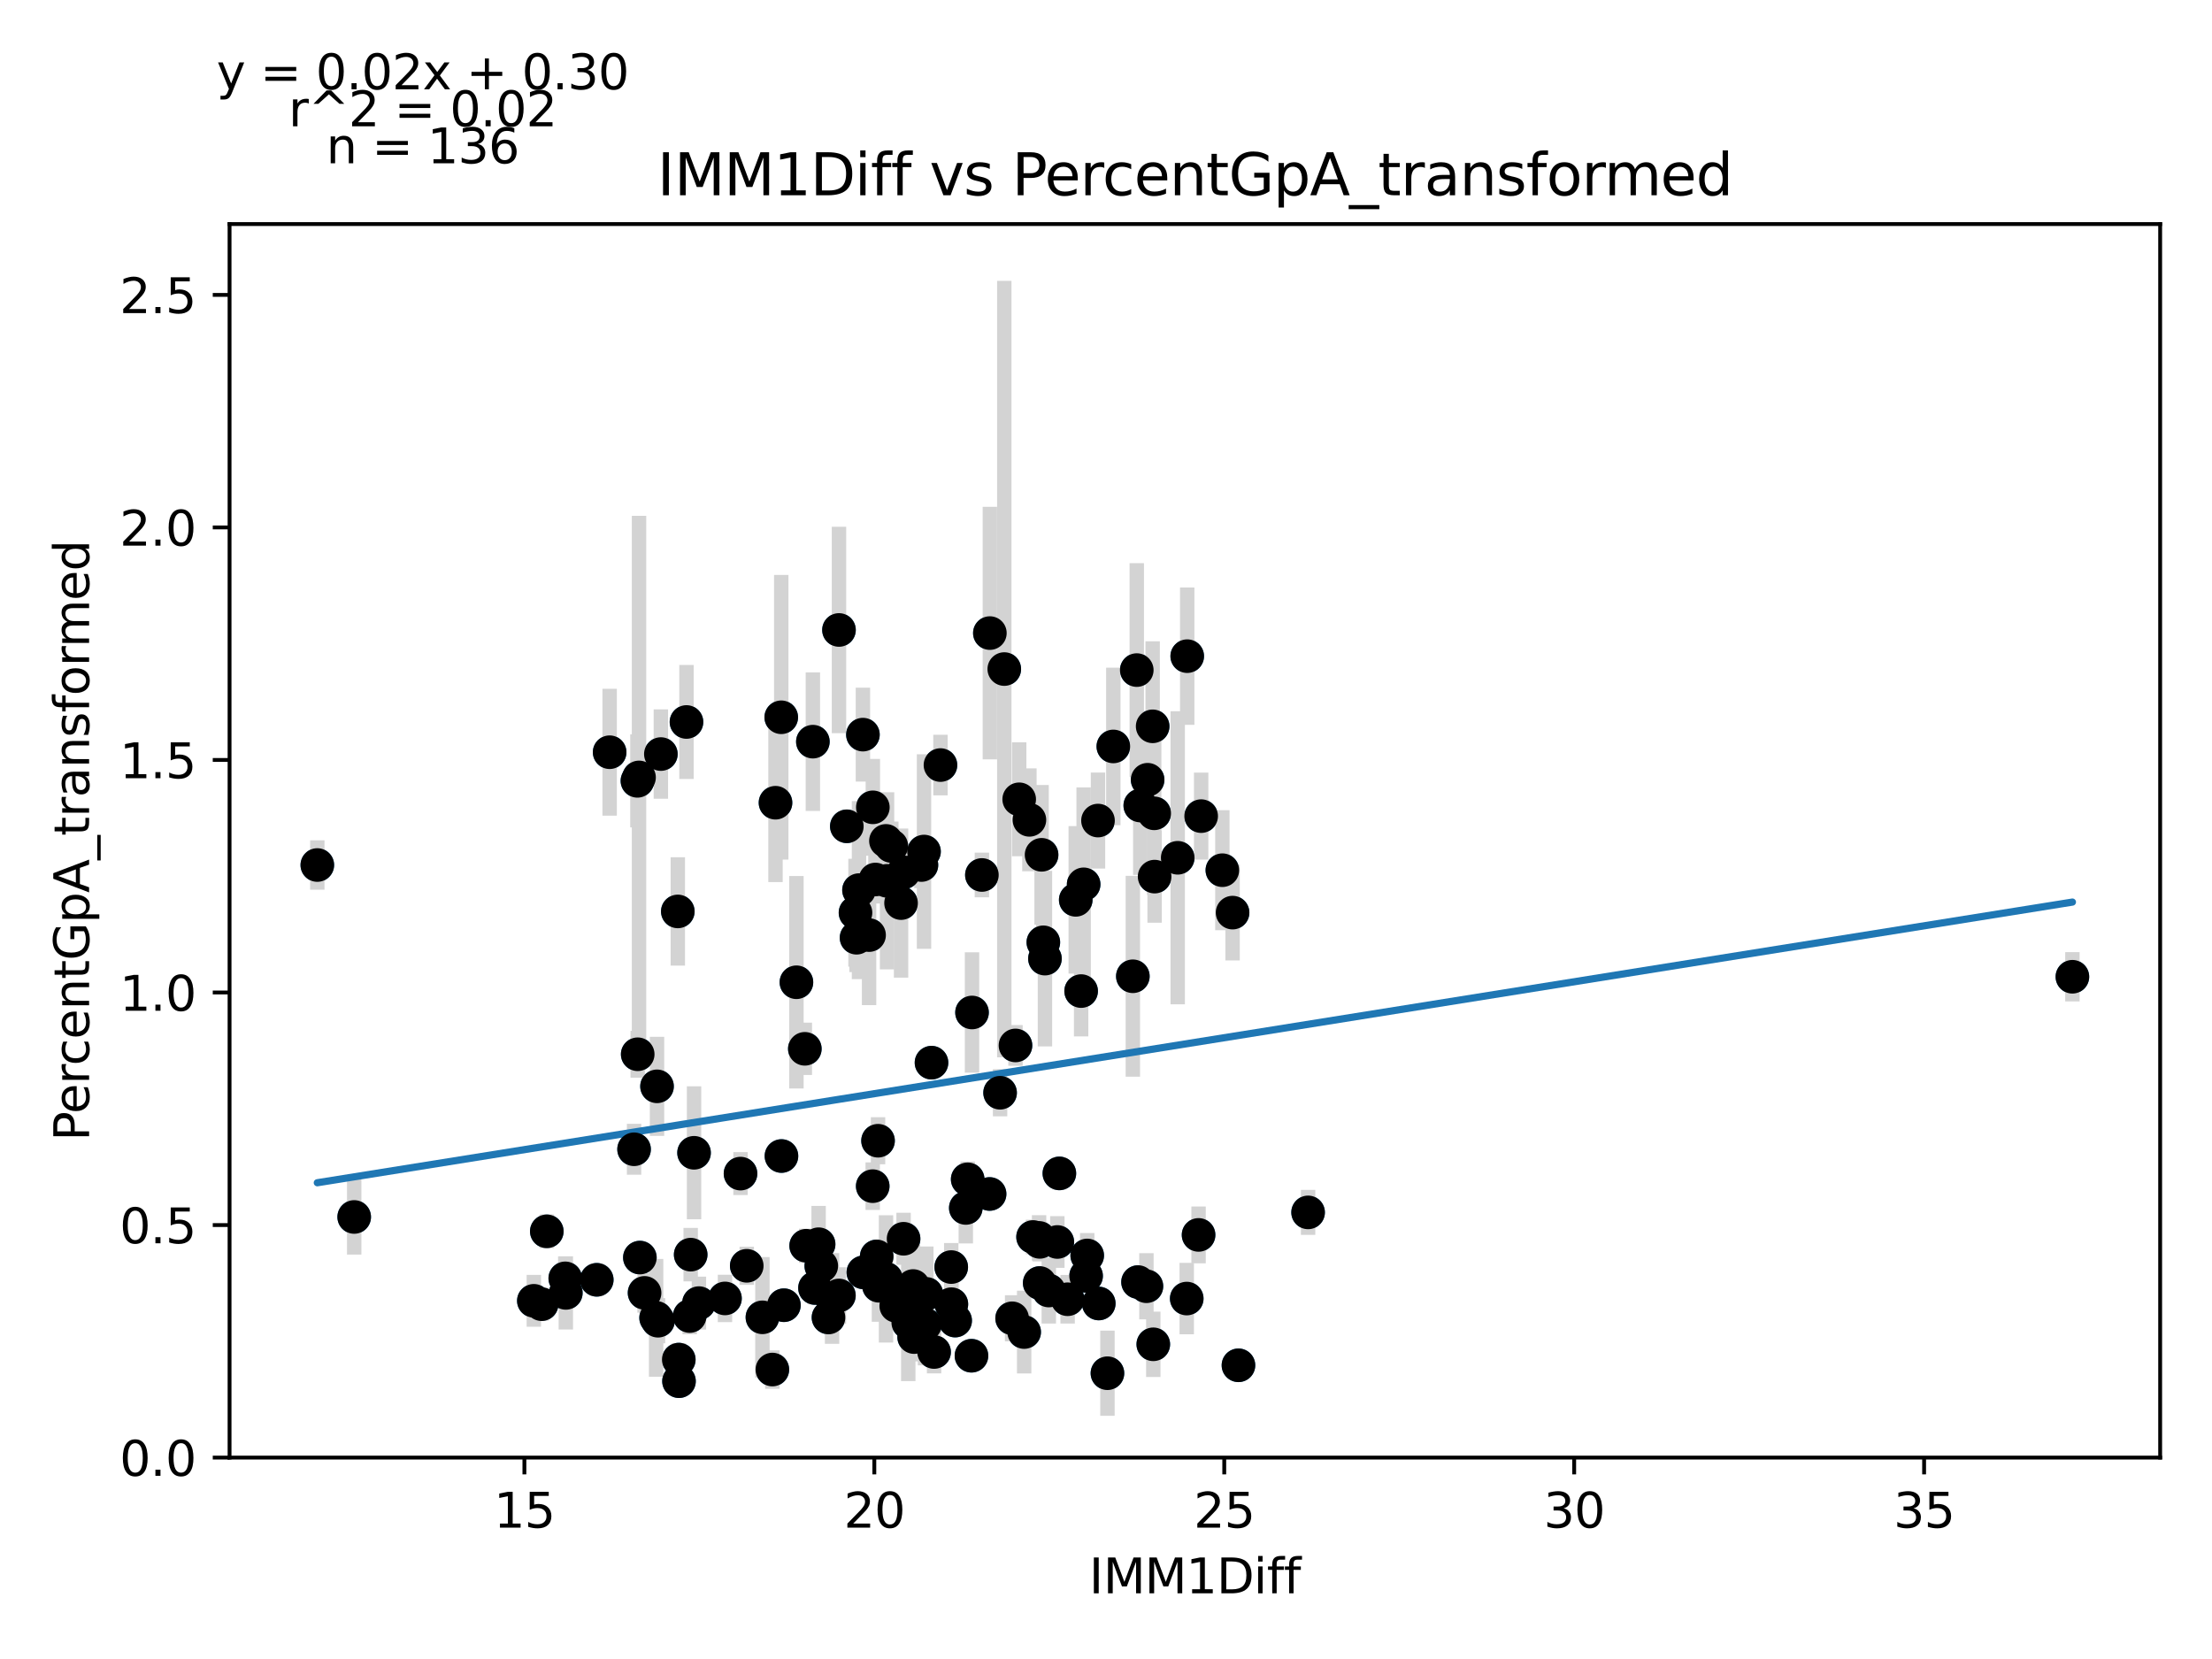 <?xml version="1.0" encoding="utf-8" standalone="no"?>
<!DOCTYPE svg PUBLIC "-//W3C//DTD SVG 1.1//EN"
  "http://www.w3.org/Graphics/SVG/1.1/DTD/svg11.dtd">
<svg xmlns:xlink="http://www.w3.org/1999/xlink" width="460.8pt" height="345.6pt" viewBox="0 0 460.8 345.6" xmlns="http://www.w3.org/2000/svg" version="1.1">
 <defs>
  <style type="text/css">*{stroke-linejoin: round; stroke-linecap: butt}</style>
 </defs>
 <g id="figure_1">
  <g id="patch_1">
   <path d="M 0 345.6 
L 460.8 345.6 
L 460.8 0 
L 0 0 
z
" style="fill: #ffffff"/>
  </g>
  <g id="axes_1">
   <g id="patch_2">
    <path d="M 47.821 303.64 
L 450 303.64 
L 450 46.676 
L 47.821 46.676 
z
" style="fill: #ffffff"/>
   </g>
   <g id="PathCollection_1">
    <defs>
     <path id="mbb62fbdaff" d="M 0 3 
C 0.796 3 1.559 2.684 2.121 2.121 
C 2.684 1.559 3 0.796 3 0 
C 3 -0.796 2.684 -1.559 2.121 -2.121 
C 1.559 -2.684 0.796 -3 0 -3 
C -0.796 -3 -1.559 -2.684 -2.121 -2.121 
C -2.684 -1.559 -3 -0.796 -3 0 
C -3 0.796 -2.684 1.559 -2.121 2.121 
C -1.559 2.684 -0.796 3 0 3 
z
" style="stroke: #1f77b4"/>
    </defs>
    <g clip-path="url(#pf01044a2bb)">
     <use xlink:href="#mbb62fbdaff" x="174.775" y="131.233" style="fill: #1f77b4; stroke: #1f77b4"/>
     <use xlink:href="#mbb62fbdaff" x="176.408" y="172.134" style="fill: #1f77b4; stroke: #1f77b4"/>
     <use xlink:href="#mbb62fbdaff" x="162.748" y="149.422" style="fill: #1f77b4; stroke: #1f77b4"/>
     <use xlink:href="#mbb62fbdaff" x="187.707" y="188.131" style="fill: #1f77b4; stroke: #1f77b4"/>
     <use xlink:href="#mbb62fbdaff" x="236.81" y="139.591" style="fill: #1f77b4; stroke: #1f77b4"/>
     <use xlink:href="#mbb62fbdaff" x="237.539" y="167.804" style="fill: #1f77b4; stroke: #1f77b4"/>
     <use xlink:href="#mbb62fbdaff" x="212.317" y="166.507" style="fill: #1f77b4; stroke: #1f77b4"/>
     <use xlink:href="#mbb62fbdaff" x="245.339" y="178.693" style="fill: #1f77b4; stroke: #1f77b4"/>
     <use xlink:href="#mbb62fbdaff" x="179.762" y="153.037" style="fill: #1f77b4; stroke: #1f77b4"/>
     <use xlink:href="#mbb62fbdaff" x="216.982" y="178.072" style="fill: #1f77b4; stroke: #1f77b4"/>
     <use xlink:href="#mbb62fbdaff" x="204.546" y="182.275" style="fill: #1f77b4; stroke: #1f77b4"/>
     <use xlink:href="#mbb62fbdaff" x="185.681" y="176.236" style="fill: #1f77b4; stroke: #1f77b4"/>
     <use xlink:href="#mbb62fbdaff" x="178.216" y="190.135" style="fill: #1f77b4; stroke: #1f77b4"/>
     <use xlink:href="#mbb62fbdaff" x="184.558" y="175.174" style="fill: #1f77b4; stroke: #1f77b4"/>
     <use xlink:href="#mbb62fbdaff" x="169.337" y="154.502" style="fill: #1f77b4; stroke: #1f77b4"/>
     <use xlink:href="#mbb62fbdaff" x="195.915" y="159.376" style="fill: #1f77b4; stroke: #1f77b4"/>
     <use xlink:href="#mbb62fbdaff" x="182.371" y="183.217" style="fill: #1f77b4; stroke: #1f77b4"/>
     <use xlink:href="#mbb62fbdaff" x="181.044" y="194.797" style="fill: #1f77b4; stroke: #1f77b4"/>
     <use xlink:href="#mbb62fbdaff" x="133.123" y="161.951" style="fill: #1f77b4; stroke: #1f77b4"/>
     <use xlink:href="#mbb62fbdaff" x="178.945" y="185.426" style="fill: #1f77b4; stroke: #1f77b4"/>
     <use xlink:href="#mbb62fbdaff" x="181.832" y="168.181" style="fill: #1f77b4; stroke: #1f77b4"/>
     <use xlink:href="#mbb62fbdaff" x="137.671" y="157.085" style="fill: #1f77b4; stroke: #1f77b4"/>
     <use xlink:href="#mbb62fbdaff" x="217.682" y="199.7" style="fill: #1f77b4; stroke: #1f77b4"/>
     <use xlink:href="#mbb62fbdaff" x="132.846" y="219.622" style="fill: #1f77b4; stroke: #1f77b4"/>
     <use xlink:href="#mbb62fbdaff" x="214.445" y="170.789" style="fill: #1f77b4; stroke: #1f77b4"/>
     <use xlink:href="#mbb62fbdaff" x="228.733" y="170.938" style="fill: #1f77b4; stroke: #1f77b4"/>
     <use xlink:href="#mbb62fbdaff" x="162.791" y="240.821" style="fill: #1f77b4; stroke: #1f77b4"/>
     <use xlink:href="#mbb62fbdaff" x="239.07" y="162.435" style="fill: #1f77b4; stroke: #1f77b4"/>
     <use xlink:href="#mbb62fbdaff" x="240.119" y="151.306" style="fill: #1f77b4; stroke: #1f77b4"/>
     <use xlink:href="#mbb62fbdaff" x="143.882" y="261.366" style="fill: #1f77b4; stroke: #1f77b4"/>
     <use xlink:href="#mbb62fbdaff" x="256.769" y="190.116" style="fill: #1f77b4; stroke: #1f77b4"/>
     <use xlink:href="#mbb62fbdaff" x="124.317" y="266.605" style="fill: #1f77b4; stroke: #1f77b4"/>
     <use xlink:href="#mbb62fbdaff" x="225.744" y="184.222" style="fill: #1f77b4; stroke: #1f77b4"/>
     <use xlink:href="#mbb62fbdaff" x="206.208" y="131.883" style="fill: #1f77b4; stroke: #1f77b4"/>
     <use xlink:href="#mbb62fbdaff" x="161.552" y="167.223" style="fill: #1f77b4; stroke: #1f77b4"/>
     <use xlink:href="#mbb62fbdaff" x="126.999" y="156.702" style="fill: #1f77b4; stroke: #1f77b4"/>
     <use xlink:href="#mbb62fbdaff" x="231.926" y="155.497" style="fill: #1f77b4; stroke: #1f77b4"/>
     <use xlink:href="#mbb62fbdaff" x="184.573" y="266.414" style="fill: #1f77b4; stroke: #1f77b4"/>
     <use xlink:href="#mbb62fbdaff" x="170.533" y="259.194" style="fill: #1f77b4; stroke: #1f77b4"/>
     <use xlink:href="#mbb62fbdaff" x="117.873" y="269.335" style="fill: #1f77b4; stroke: #1f77b4"/>
     <use xlink:href="#mbb62fbdaff" x="192.489" y="177.391" style="fill: #1f77b4; stroke: #1f77b4"/>
     <use xlink:href="#mbb62fbdaff" x="113.907" y="256.508" style="fill: #1f77b4; stroke: #1f77b4"/>
     <use xlink:href="#mbb62fbdaff" x="145.602" y="271.46" style="fill: #1f77b4; stroke: #1f77b4"/>
     <use xlink:href="#mbb62fbdaff" x="240.44" y="169.43" style="fill: #1f77b4; stroke: #1f77b4"/>
     <use xlink:href="#mbb62fbdaff" x="191.95" y="180.201" style="fill: #1f77b4; stroke: #1f77b4"/>
     <use xlink:href="#mbb62fbdaff" x="133.298" y="261.975" style="fill: #1f77b4; stroke: #1f77b4"/>
     <use xlink:href="#mbb62fbdaff" x="66.102" y="180.201" style="fill: #1f77b4; stroke: #1f77b4"/>
     <use xlink:href="#mbb62fbdaff" x="238.822" y="267.948" style="fill: #1f77b4; stroke: #1f77b4"/>
     <use xlink:href="#mbb62fbdaff" x="250.223" y="170.014" style="fill: #1f77b4; stroke: #1f77b4"/>
     <use xlink:href="#mbb62fbdaff" x="240.528" y="182.614" style="fill: #1f77b4; stroke: #1f77b4"/>
     <use xlink:href="#mbb62fbdaff" x="134.274" y="269.33" style="fill: #1f77b4; stroke: #1f77b4"/>
     <use xlink:href="#mbb62fbdaff" x="111.21" y="270.982" style="fill: #1f77b4; stroke: #1f77b4"/>
     <use xlink:href="#mbb62fbdaff" x="226.488" y="261.536" style="fill: #1f77b4; stroke: #1f77b4"/>
     <use xlink:href="#mbb62fbdaff" x="143.007" y="150.403" style="fill: #1f77b4; stroke: #1f77b4"/>
     <use xlink:href="#mbb62fbdaff" x="137.074" y="275.132" style="fill: #1f77b4; stroke: #1f77b4"/>
     <use xlink:href="#mbb62fbdaff" x="151.026" y="270.487" style="fill: #1f77b4; stroke: #1f77b4"/>
     <use xlink:href="#mbb62fbdaff" x="141.404" y="283.228" style="fill: #1f77b4; stroke: #1f77b4"/>
     <use xlink:href="#mbb62fbdaff" x="209.211" y="139.377" style="fill: #1f77b4; stroke: #1f77b4"/>
     <use xlink:href="#mbb62fbdaff" x="222.406" y="270.657" style="fill: #1f77b4; stroke: #1f77b4"/>
     <use xlink:href="#mbb62fbdaff" x="174.761" y="269.87" style="fill: #1f77b4; stroke: #1f77b4"/>
     <use xlink:href="#mbb62fbdaff" x="218.484" y="268.839" style="fill: #1f77b4; stroke: #1f77b4"/>
     <use xlink:href="#mbb62fbdaff" x="272.5" y="252.564" style="fill: #1f77b4; stroke: #1f77b4"/>
     <use xlink:href="#mbb62fbdaff" x="144.582" y="240.147" style="fill: #1f77b4; stroke: #1f77b4"/>
     <use xlink:href="#mbb62fbdaff" x="178.435" y="195.35" style="fill: #1f77b4; stroke: #1f77b4"/>
     <use xlink:href="#mbb62fbdaff" x="211.544" y="217.784" style="fill: #1f77b4; stroke: #1f77b4"/>
     <use xlink:href="#mbb62fbdaff" x="216.603" y="258.706" style="fill: #1f77b4; stroke: #1f77b4"/>
     <use xlink:href="#mbb62fbdaff" x="73.785" y="253.517" style="fill: #1f77b4; stroke: #1f77b4"/>
     <use xlink:href="#mbb62fbdaff" x="228.893" y="271.54" style="fill: #1f77b4; stroke: #1f77b4"/>
     <use xlink:href="#mbb62fbdaff" x="155.56" y="263.69" style="fill: #1f77b4; stroke: #1f77b4"/>
     <use xlink:href="#mbb62fbdaff" x="188.247" y="181.727" style="fill: #1f77b4; stroke: #1f77b4"/>
     <use xlink:href="#mbb62fbdaff" x="165.911" y="204.622" style="fill: #1f77b4; stroke: #1f77b4"/>
     <use xlink:href="#mbb62fbdaff" x="431.719" y="203.476" style="fill: #1f77b4; stroke: #1f77b4"/>
     <use xlink:href="#mbb62fbdaff" x="225.219" y="206.461" style="fill: #1f77b4; stroke: #1f77b4"/>
     <use xlink:href="#mbb62fbdaff" x="173.332" y="270.493" style="fill: #1f77b4; stroke: #1f77b4"/>
     <use xlink:href="#mbb62fbdaff" x="117.756" y="266.301" style="fill: #1f77b4; stroke: #1f77b4"/>
     <use xlink:href="#mbb62fbdaff" x="190.433" y="278.538" style="fill: #1f77b4; stroke: #1f77b4"/>
     <use xlink:href="#mbb62fbdaff" x="217.347" y="196.3" style="fill: #1f77b4; stroke: #1f77b4"/>
     <use xlink:href="#mbb62fbdaff" x="141.447" y="287.728" style="fill: #1f77b4; stroke: #1f77b4"/>
     <use xlink:href="#mbb62fbdaff" x="154.262" y="244.484" style="fill: #1f77b4; stroke: #1f77b4"/>
     <use xlink:href="#mbb62fbdaff" x="202.49" y="210.92" style="fill: #1f77b4; stroke: #1f77b4"/>
     <use xlink:href="#mbb62fbdaff" x="206.15" y="248.726" style="fill: #1f77b4; stroke: #1f77b4"/>
     <use xlink:href="#mbb62fbdaff" x="181.803" y="247.1" style="fill: #1f77b4; stroke: #1f77b4"/>
     <use xlink:href="#mbb62fbdaff" x="182.634" y="261.731" style="fill: #1f77b4; stroke: #1f77b4"/>
     <use xlink:href="#mbb62fbdaff" x="254.64" y="181.279" style="fill: #1f77b4; stroke: #1f77b4"/>
     <use xlink:href="#mbb62fbdaff" x="198.977" y="275.101" style="fill: #1f77b4; stroke: #1f77b4"/>
     <use xlink:href="#mbb62fbdaff" x="184.791" y="183.494" style="fill: #1f77b4; stroke: #1f77b4"/>
     <use xlink:href="#mbb62fbdaff" x="158.826" y="274.423" style="fill: #1f77b4; stroke: #1f77b4"/>
     <use xlink:href="#mbb62fbdaff" x="208.337" y="227.642" style="fill: #1f77b4; stroke: #1f77b4"/>
     <use xlink:href="#mbb62fbdaff" x="210.844" y="274.624" style="fill: #1f77b4; stroke: #1f77b4"/>
     <use xlink:href="#mbb62fbdaff" x="202.374" y="282.424" style="fill: #1f77b4; stroke: #1f77b4"/>
     <use xlink:href="#mbb62fbdaff" x="132.088" y="239.416" style="fill: #1f77b4; stroke: #1f77b4"/>
     <use xlink:href="#mbb62fbdaff" x="189.209" y="275.512" style="fill: #1f77b4; stroke: #1f77b4"/>
     <use xlink:href="#mbb62fbdaff" x="240.251" y="280.043" style="fill: #1f77b4; stroke: #1f77b4"/>
     <use xlink:href="#mbb62fbdaff" x="179.849" y="265.056" style="fill: #1f77b4; stroke: #1f77b4"/>
     <use xlink:href="#mbb62fbdaff" x="169.775" y="268.317" style="fill: #1f77b4; stroke: #1f77b4"/>
     <use xlink:href="#mbb62fbdaff" x="163.302" y="271.9" style="fill: #1f77b4; stroke: #1f77b4"/>
     <use xlink:href="#mbb62fbdaff" x="215.204" y="257.686" style="fill: #1f77b4; stroke: #1f77b4"/>
     <use xlink:href="#mbb62fbdaff" x="172.589" y="274.456" style="fill: #1f77b4; stroke: #1f77b4"/>
     <use xlink:href="#mbb62fbdaff" x="160.896" y="285.301" style="fill: #1f77b4; stroke: #1f77b4"/>
     <use xlink:href="#mbb62fbdaff" x="192.693" y="275.913" style="fill: #1f77b4; stroke: #1f77b4"/>
     <use xlink:href="#mbb62fbdaff" x="194.049" y="221.372" style="fill: #1f77b4; stroke: #1f77b4"/>
     <use xlink:href="#mbb62fbdaff" x="171.087" y="263.717" style="fill: #1f77b4; stroke: #1f77b4"/>
     <use xlink:href="#mbb62fbdaff" x="182.911" y="237.637" style="fill: #1f77b4; stroke: #1f77b4"/>
     <use xlink:href="#mbb62fbdaff" x="226.255" y="265.797" style="fill: #1f77b4; stroke: #1f77b4"/>
     <use xlink:href="#mbb62fbdaff" x="136.87" y="226.304" style="fill: #1f77b4; stroke: #1f77b4"/>
     <use xlink:href="#mbb62fbdaff" x="201.587" y="245.671" style="fill: #1f77b4; stroke: #1f77b4"/>
     <use xlink:href="#mbb62fbdaff" x="224.097" y="187.454" style="fill: #1f77b4; stroke: #1f77b4"/>
     <use xlink:href="#mbb62fbdaff" x="167.661" y="218.487" style="fill: #1f77b4; stroke: #1f77b4"/>
     <use xlink:href="#mbb62fbdaff" x="190.215" y="267.902" style="fill: #1f77b4; stroke: #1f77b4"/>
     <use xlink:href="#mbb62fbdaff" x="136.68" y="274.529" style="fill: #1f77b4; stroke: #1f77b4"/>
     <use xlink:href="#mbb62fbdaff" x="198.16" y="263.953" style="fill: #1f77b4; stroke: #1f77b4"/>
     <use xlink:href="#mbb62fbdaff" x="188.232" y="258.058" style="fill: #1f77b4; stroke: #1f77b4"/>
     <use xlink:href="#mbb62fbdaff" x="198.19" y="271.685" style="fill: #1f77b4; stroke: #1f77b4"/>
     <use xlink:href="#mbb62fbdaff" x="201.193" y="251.639" style="fill: #1f77b4; stroke: #1f77b4"/>
     <use xlink:href="#mbb62fbdaff" x="167.938" y="259.512" style="fill: #1f77b4; stroke: #1f77b4"/>
     <use xlink:href="#mbb62fbdaff" x="220.685" y="244.44" style="fill: #1f77b4; stroke: #1f77b4"/>
     <use xlink:href="#mbb62fbdaff" x="112.828" y="271.685" style="fill: #1f77b4; stroke: #1f77b4"/>
     <use xlink:href="#mbb62fbdaff" x="186.701" y="272.036" style="fill: #1f77b4; stroke: #1f77b4"/>
     <use xlink:href="#mbb62fbdaff" x="216.589" y="267.275" style="fill: #1f77b4; stroke: #1f77b4"/>
     <use xlink:href="#mbb62fbdaff" x="194.589" y="281.648" style="fill: #1f77b4; stroke: #1f77b4"/>
     <use xlink:href="#mbb62fbdaff" x="213.352" y="277.49" style="fill: #1f77b4; stroke: #1f77b4"/>
     <use xlink:href="#mbb62fbdaff" x="216.457" y="257.878" style="fill: #1f77b4; stroke: #1f77b4"/>
     <use xlink:href="#mbb62fbdaff" x="247.219" y="270.513" style="fill: #1f77b4; stroke: #1f77b4"/>
     <use xlink:href="#mbb62fbdaff" x="132.787" y="162.665" style="fill: #1f77b4; stroke: #1f77b4"/>
     <use xlink:href="#mbb62fbdaff" x="192.97" y="269.54" style="fill: #1f77b4; stroke: #1f77b4"/>
     <use xlink:href="#mbb62fbdaff" x="230.701" y="286.068" style="fill: #1f77b4; stroke: #1f77b4"/>
     <use xlink:href="#mbb62fbdaff" x="257.993" y="284.416" style="fill: #1f77b4; stroke: #1f77b4"/>
     <use xlink:href="#mbb62fbdaff" x="247.321" y="136.692" style="fill: #1f77b4; stroke: #1f77b4"/>
     <use xlink:href="#mbb62fbdaff" x="249.683" y="257.255" style="fill: #1f77b4; stroke: #1f77b4"/>
     <use xlink:href="#mbb62fbdaff" x="237.072" y="267.077" style="fill: #1f77b4; stroke: #1f77b4"/>
     <use xlink:href="#mbb62fbdaff" x="220.263" y="258.728" style="fill: #1f77b4; stroke: #1f77b4"/>
     <use xlink:href="#mbb62fbdaff" x="235.993" y="203.376" style="fill: #1f77b4; stroke: #1f77b4"/>
     <use xlink:href="#mbb62fbdaff" x="183.1" y="267.851" style="fill: #1f77b4; stroke: #1f77b4"/>
     <use xlink:href="#mbb62fbdaff" x="190.506" y="272.44" style="fill: #1f77b4; stroke: #1f77b4"/>
     <use xlink:href="#mbb62fbdaff" x="143.678" y="274.158" style="fill: #1f77b4; stroke: #1f77b4"/>
     <use xlink:href="#mbb62fbdaff" x="141.2" y="189.867" style="fill: #1f77b4; stroke: #1f77b4"/>
    </g>
   </g>
   <g id="matplotlib.axis_1">
    <g id="xtick_1">
     <g id="line2d_1">
      <defs>
       <path id="ma0c5d7d4f5" d="M 0 0 
L 0 3.5 
" style="stroke: #000000; stroke-width: 0.8"/>
      </defs>
      <g>
       <use xlink:href="#ma0c5d7d4f5" x="109.242" y="303.64" style="stroke: #000000; stroke-width: 0.8"/>
      </g>
     </g>
     <g id="text_1">
      <!-- 15 -->
      <g transform="translate(102.879 318.238)scale(0.1 -0.1)">
       <defs>
        <path id="DejaVuSans-31" d="M 794 531 
L 1825 531 
L 1825 4091 
L 703 3866 
L 703 4441 
L 1819 4666 
L 2450 4666 
L 2450 531 
L 3481 531 
L 3481 0 
L 794 0 
L 794 531 
z
" transform="scale(0.016)"/>
        <path id="DejaVuSans-35" d="M 691 4666 
L 3169 4666 
L 3169 4134 
L 1269 4134 
L 1269 2991 
Q 1406 3038 1543 3061 
Q 1681 3084 1819 3084 
Q 2600 3084 3056 2656 
Q 3513 2228 3513 1497 
Q 3513 744 3044 326 
Q 2575 -91 1722 -91 
Q 1428 -91 1123 -41 
Q 819 9 494 109 
L 494 744 
Q 775 591 1075 516 
Q 1375 441 1709 441 
Q 2250 441 2565 725 
Q 2881 1009 2881 1497 
Q 2881 1984 2565 2268 
Q 2250 2553 1709 2553 
Q 1456 2553 1204 2497 
Q 953 2441 691 2322 
L 691 4666 
z
" transform="scale(0.016)"/>
       </defs>
       <use xlink:href="#DejaVuSans-31"/>
       <use xlink:href="#DejaVuSans-35" x="63.623"/>
      </g>
     </g>
    </g>
    <g id="xtick_2">
     <g id="line2d_2">
      <g>
       <use xlink:href="#ma0c5d7d4f5" x="182.138" y="303.64" style="stroke: #000000; stroke-width: 0.8"/>
      </g>
     </g>
     <g id="text_2">
      <!-- 20 -->
      <g transform="translate(175.775 318.238)scale(0.1 -0.1)">
       <defs>
        <path id="DejaVuSans-32" d="M 1228 531 
L 3431 531 
L 3431 0 
L 469 0 
L 469 531 
Q 828 903 1448 1529 
Q 2069 2156 2228 2338 
Q 2531 2678 2651 2914 
Q 2772 3150 2772 3378 
Q 2772 3750 2511 3984 
Q 2250 4219 1831 4219 
Q 1534 4219 1204 4116 
Q 875 4013 500 3803 
L 500 4441 
Q 881 4594 1212 4672 
Q 1544 4750 1819 4750 
Q 2544 4750 2975 4387 
Q 3406 4025 3406 3419 
Q 3406 3131 3298 2873 
Q 3191 2616 2906 2266 
Q 2828 2175 2409 1742 
Q 1991 1309 1228 531 
z
" transform="scale(0.016)"/>
        <path id="DejaVuSans-30" d="M 2034 4250 
Q 1547 4250 1301 3770 
Q 1056 3291 1056 2328 
Q 1056 1369 1301 889 
Q 1547 409 2034 409 
Q 2525 409 2770 889 
Q 3016 1369 3016 2328 
Q 3016 3291 2770 3770 
Q 2525 4250 2034 4250 
z
M 2034 4750 
Q 2819 4750 3233 4129 
Q 3647 3509 3647 2328 
Q 3647 1150 3233 529 
Q 2819 -91 2034 -91 
Q 1250 -91 836 529 
Q 422 1150 422 2328 
Q 422 3509 836 4129 
Q 1250 4750 2034 4750 
z
" transform="scale(0.016)"/>
       </defs>
       <use xlink:href="#DejaVuSans-32"/>
       <use xlink:href="#DejaVuSans-30" x="63.623"/>
      </g>
     </g>
    </g>
    <g id="xtick_3">
     <g id="line2d_3">
      <g>
       <use xlink:href="#ma0c5d7d4f5" x="255.034" y="303.64" style="stroke: #000000; stroke-width: 0.8"/>
      </g>
     </g>
     <g id="text_3">
      <!-- 25 -->
      <g transform="translate(248.671 318.238)scale(0.1 -0.1)">
       <use xlink:href="#DejaVuSans-32"/>
       <use xlink:href="#DejaVuSans-35" x="63.623"/>
      </g>
     </g>
    </g>
    <g id="xtick_4">
     <g id="line2d_4">
      <g>
       <use xlink:href="#ma0c5d7d4f5" x="327.93" y="303.64" style="stroke: #000000; stroke-width: 0.8"/>
      </g>
     </g>
     <g id="text_4">
      <!-- 30 -->
      <g transform="translate(321.567 318.238)scale(0.1 -0.1)">
       <defs>
        <path id="DejaVuSans-33" d="M 2597 2516 
Q 3050 2419 3304 2112 
Q 3559 1806 3559 1356 
Q 3559 666 3084 287 
Q 2609 -91 1734 -91 
Q 1441 -91 1130 -33 
Q 819 25 488 141 
L 488 750 
Q 750 597 1062 519 
Q 1375 441 1716 441 
Q 2309 441 2620 675 
Q 2931 909 2931 1356 
Q 2931 1769 2642 2001 
Q 2353 2234 1838 2234 
L 1294 2234 
L 1294 2753 
L 1863 2753 
Q 2328 2753 2575 2939 
Q 2822 3125 2822 3475 
Q 2822 3834 2567 4026 
Q 2313 4219 1838 4219 
Q 1578 4219 1281 4162 
Q 984 4106 628 3988 
L 628 4550 
Q 988 4650 1302 4700 
Q 1616 4750 1894 4750 
Q 2613 4750 3031 4423 
Q 3450 4097 3450 3541 
Q 3450 3153 3228 2886 
Q 3006 2619 2597 2516 
z
" transform="scale(0.016)"/>
       </defs>
       <use xlink:href="#DejaVuSans-33"/>
       <use xlink:href="#DejaVuSans-30" x="63.623"/>
      </g>
     </g>
    </g>
    <g id="xtick_5">
     <g id="line2d_5">
      <g>
       <use xlink:href="#ma0c5d7d4f5" x="400.826" y="303.64" style="stroke: #000000; stroke-width: 0.8"/>
      </g>
     </g>
     <g id="text_5">
      <!-- 35 -->
      <g transform="translate(394.463 318.238)scale(0.1 -0.1)">
       <use xlink:href="#DejaVuSans-33"/>
       <use xlink:href="#DejaVuSans-35" x="63.623"/>
      </g>
     </g>
    </g>
    <g id="text_6">
     <!-- IMM1Diff -->
     <g transform="translate(226.867 331.917)scale(0.1 -0.1)">
      <defs>
       <path id="DejaVuSans-49" d="M 628 4666 
L 1259 4666 
L 1259 0 
L 628 0 
L 628 4666 
z
" transform="scale(0.016)"/>
       <path id="DejaVuSans-4d" d="M 628 4666 
L 1569 4666 
L 2759 1491 
L 3956 4666 
L 4897 4666 
L 4897 0 
L 4281 0 
L 4281 4097 
L 3078 897 
L 2444 897 
L 1241 4097 
L 1241 0 
L 628 0 
L 628 4666 
z
" transform="scale(0.016)"/>
       <path id="DejaVuSans-44" d="M 1259 4147 
L 1259 519 
L 2022 519 
Q 2988 519 3436 956 
Q 3884 1394 3884 2338 
Q 3884 3275 3436 3711 
Q 2988 4147 2022 4147 
L 1259 4147 
z
M 628 4666 
L 1925 4666 
Q 3281 4666 3915 4102 
Q 4550 3538 4550 2338 
Q 4550 1131 3912 565 
Q 3275 0 1925 0 
L 628 0 
L 628 4666 
z
" transform="scale(0.016)"/>
       <path id="DejaVuSans-69" d="M 603 3500 
L 1178 3500 
L 1178 0 
L 603 0 
L 603 3500 
z
M 603 4863 
L 1178 4863 
L 1178 4134 
L 603 4134 
L 603 4863 
z
" transform="scale(0.016)"/>
       <path id="DejaVuSans-66" d="M 2375 4863 
L 2375 4384 
L 1825 4384 
Q 1516 4384 1395 4259 
Q 1275 4134 1275 3809 
L 1275 3500 
L 2222 3500 
L 2222 3053 
L 1275 3053 
L 1275 0 
L 697 0 
L 697 3053 
L 147 3053 
L 147 3500 
L 697 3500 
L 697 3744 
Q 697 4328 969 4595 
Q 1241 4863 1831 4863 
L 2375 4863 
z
" transform="scale(0.016)"/>
      </defs>
      <use xlink:href="#DejaVuSans-49"/>
      <use xlink:href="#DejaVuSans-4d" x="29.492"/>
      <use xlink:href="#DejaVuSans-4d" x="115.771"/>
      <use xlink:href="#DejaVuSans-31" x="202.051"/>
      <use xlink:href="#DejaVuSans-44" x="265.674"/>
      <use xlink:href="#DejaVuSans-69" x="342.676"/>
      <use xlink:href="#DejaVuSans-66" x="370.459"/>
      <use xlink:href="#DejaVuSans-66" x="405.664"/>
     </g>
    </g>
   </g>
   <g id="matplotlib.axis_2">
    <g id="ytick_1">
     <g id="line2d_6">
      <defs>
       <path id="m7d8580be1d" d="M 0 0 
L -3.5 0 
" style="stroke: #000000; stroke-width: 0.8"/>
      </defs>
      <g>
       <use xlink:href="#m7d8580be1d" x="47.821" y="303.64" style="stroke: #000000; stroke-width: 0.8"/>
      </g>
     </g>
     <g id="text_7">
      <!-- 0.0 -->
      <g transform="translate(24.918 307.439)scale(0.1 -0.1)">
       <defs>
        <path id="DejaVuSans-2e" d="M 684 794 
L 1344 794 
L 1344 0 
L 684 0 
L 684 794 
z
" transform="scale(0.016)"/>
       </defs>
       <use xlink:href="#DejaVuSans-30"/>
       <use xlink:href="#DejaVuSans-2e" x="63.623"/>
       <use xlink:href="#DejaVuSans-30" x="95.41"/>
      </g>
     </g>
    </g>
    <g id="ytick_2">
     <g id="line2d_7">
      <g>
       <use xlink:href="#m7d8580be1d" x="47.821" y="255.198" style="stroke: #000000; stroke-width: 0.8"/>
      </g>
     </g>
     <g id="text_8">
      <!-- 0.5 -->
      <g transform="translate(24.918 258.997)scale(0.1 -0.1)">
       <use xlink:href="#DejaVuSans-30"/>
       <use xlink:href="#DejaVuSans-2e" x="63.623"/>
       <use xlink:href="#DejaVuSans-35" x="95.41"/>
      </g>
     </g>
    </g>
    <g id="ytick_3">
     <g id="line2d_8">
      <g>
       <use xlink:href="#m7d8580be1d" x="47.821" y="206.756" style="stroke: #000000; stroke-width: 0.8"/>
      </g>
     </g>
     <g id="text_9">
      <!-- 1.0 -->
      <g transform="translate(24.918 210.555)scale(0.1 -0.1)">
       <use xlink:href="#DejaVuSans-31"/>
       <use xlink:href="#DejaVuSans-2e" x="63.623"/>
       <use xlink:href="#DejaVuSans-30" x="95.41"/>
      </g>
     </g>
    </g>
    <g id="ytick_4">
     <g id="line2d_9">
      <g>
       <use xlink:href="#m7d8580be1d" x="47.821" y="158.313" style="stroke: #000000; stroke-width: 0.8"/>
      </g>
     </g>
     <g id="text_10">
      <!-- 1.5 -->
      <g transform="translate(24.918 162.113)scale(0.1 -0.1)">
       <use xlink:href="#DejaVuSans-31"/>
       <use xlink:href="#DejaVuSans-2e" x="63.623"/>
       <use xlink:href="#DejaVuSans-35" x="95.41"/>
      </g>
     </g>
    </g>
    <g id="ytick_5">
     <g id="line2d_10">
      <g>
       <use xlink:href="#m7d8580be1d" x="47.821" y="109.871" style="stroke: #000000; stroke-width: 0.8"/>
      </g>
     </g>
     <g id="text_11">
      <!-- 2.0 -->
      <g transform="translate(24.918 113.67)scale(0.1 -0.1)">
       <use xlink:href="#DejaVuSans-32"/>
       <use xlink:href="#DejaVuSans-2e" x="63.623"/>
       <use xlink:href="#DejaVuSans-30" x="95.41"/>
      </g>
     </g>
    </g>
    <g id="ytick_6">
     <g id="line2d_11">
      <g>
       <use xlink:href="#m7d8580be1d" x="47.821" y="61.429" style="stroke: #000000; stroke-width: 0.8"/>
      </g>
     </g>
     <g id="text_12">
      <!-- 2.5 -->
      <g transform="translate(24.918 65.228)scale(0.1 -0.1)">
       <use xlink:href="#DejaVuSans-32"/>
       <use xlink:href="#DejaVuSans-2e" x="63.623"/>
       <use xlink:href="#DejaVuSans-35" x="95.41"/>
      </g>
     </g>
    </g>
    <g id="text_13">
     <!-- PercentGpA_transformed -->
     <g transform="translate(18.56 237.696)rotate(-90)scale(0.1 -0.1)">
      <defs>
       <path id="DejaVuSans-50" d="M 1259 4147 
L 1259 2394 
L 2053 2394 
Q 2494 2394 2734 2622 
Q 2975 2850 2975 3272 
Q 2975 3691 2734 3919 
Q 2494 4147 2053 4147 
L 1259 4147 
z
M 628 4666 
L 2053 4666 
Q 2838 4666 3239 4311 
Q 3641 3956 3641 3272 
Q 3641 2581 3239 2228 
Q 2838 1875 2053 1875 
L 1259 1875 
L 1259 0 
L 628 0 
L 628 4666 
z
" transform="scale(0.016)"/>
       <path id="DejaVuSans-65" d="M 3597 1894 
L 3597 1613 
L 953 1613 
Q 991 1019 1311 708 
Q 1631 397 2203 397 
Q 2534 397 2845 478 
Q 3156 559 3463 722 
L 3463 178 
Q 3153 47 2828 -22 
Q 2503 -91 2169 -91 
Q 1331 -91 842 396 
Q 353 884 353 1716 
Q 353 2575 817 3079 
Q 1281 3584 2069 3584 
Q 2775 3584 3186 3129 
Q 3597 2675 3597 1894 
z
M 3022 2063 
Q 3016 2534 2758 2815 
Q 2500 3097 2075 3097 
Q 1594 3097 1305 2825 
Q 1016 2553 972 2059 
L 3022 2063 
z
" transform="scale(0.016)"/>
       <path id="DejaVuSans-72" d="M 2631 2963 
Q 2534 3019 2420 3045 
Q 2306 3072 2169 3072 
Q 1681 3072 1420 2755 
Q 1159 2438 1159 1844 
L 1159 0 
L 581 0 
L 581 3500 
L 1159 3500 
L 1159 2956 
Q 1341 3275 1631 3429 
Q 1922 3584 2338 3584 
Q 2397 3584 2469 3576 
Q 2541 3569 2628 3553 
L 2631 2963 
z
" transform="scale(0.016)"/>
       <path id="DejaVuSans-63" d="M 3122 3366 
L 3122 2828 
Q 2878 2963 2633 3030 
Q 2388 3097 2138 3097 
Q 1578 3097 1268 2742 
Q 959 2388 959 1747 
Q 959 1106 1268 751 
Q 1578 397 2138 397 
Q 2388 397 2633 464 
Q 2878 531 3122 666 
L 3122 134 
Q 2881 22 2623 -34 
Q 2366 -91 2075 -91 
Q 1284 -91 818 406 
Q 353 903 353 1747 
Q 353 2603 823 3093 
Q 1294 3584 2113 3584 
Q 2378 3584 2631 3529 
Q 2884 3475 3122 3366 
z
" transform="scale(0.016)"/>
       <path id="DejaVuSans-6e" d="M 3513 2113 
L 3513 0 
L 2938 0 
L 2938 2094 
Q 2938 2591 2744 2837 
Q 2550 3084 2163 3084 
Q 1697 3084 1428 2787 
Q 1159 2491 1159 1978 
L 1159 0 
L 581 0 
L 581 3500 
L 1159 3500 
L 1159 2956 
Q 1366 3272 1645 3428 
Q 1925 3584 2291 3584 
Q 2894 3584 3203 3211 
Q 3513 2838 3513 2113 
z
" transform="scale(0.016)"/>
       <path id="DejaVuSans-74" d="M 1172 4494 
L 1172 3500 
L 2356 3500 
L 2356 3053 
L 1172 3053 
L 1172 1153 
Q 1172 725 1289 603 
Q 1406 481 1766 481 
L 2356 481 
L 2356 0 
L 1766 0 
Q 1100 0 847 248 
Q 594 497 594 1153 
L 594 3053 
L 172 3053 
L 172 3500 
L 594 3500 
L 594 4494 
L 1172 4494 
z
" transform="scale(0.016)"/>
       <path id="DejaVuSans-47" d="M 3809 666 
L 3809 1919 
L 2778 1919 
L 2778 2438 
L 4434 2438 
L 4434 434 
Q 4069 175 3628 42 
Q 3188 -91 2688 -91 
Q 1594 -91 976 548 
Q 359 1188 359 2328 
Q 359 3472 976 4111 
Q 1594 4750 2688 4750 
Q 3144 4750 3555 4637 
Q 3966 4525 4313 4306 
L 4313 3634 
Q 3963 3931 3569 4081 
Q 3175 4231 2741 4231 
Q 1884 4231 1454 3753 
Q 1025 3275 1025 2328 
Q 1025 1384 1454 906 
Q 1884 428 2741 428 
Q 3075 428 3337 486 
Q 3600 544 3809 666 
z
" transform="scale(0.016)"/>
       <path id="DejaVuSans-70" d="M 1159 525 
L 1159 -1331 
L 581 -1331 
L 581 3500 
L 1159 3500 
L 1159 2969 
Q 1341 3281 1617 3432 
Q 1894 3584 2278 3584 
Q 2916 3584 3314 3078 
Q 3713 2572 3713 1747 
Q 3713 922 3314 415 
Q 2916 -91 2278 -91 
Q 1894 -91 1617 61 
Q 1341 213 1159 525 
z
M 3116 1747 
Q 3116 2381 2855 2742 
Q 2594 3103 2138 3103 
Q 1681 3103 1420 2742 
Q 1159 2381 1159 1747 
Q 1159 1113 1420 752 
Q 1681 391 2138 391 
Q 2594 391 2855 752 
Q 3116 1113 3116 1747 
z
" transform="scale(0.016)"/>
       <path id="DejaVuSans-41" d="M 2188 4044 
L 1331 1722 
L 3047 1722 
L 2188 4044 
z
M 1831 4666 
L 2547 4666 
L 4325 0 
L 3669 0 
L 3244 1197 
L 1141 1197 
L 716 0 
L 50 0 
L 1831 4666 
z
" transform="scale(0.016)"/>
       <path id="DejaVuSans-5f" d="M 3263 -1063 
L 3263 -1509 
L -63 -1509 
L -63 -1063 
L 3263 -1063 
z
" transform="scale(0.016)"/>
       <path id="DejaVuSans-61" d="M 2194 1759 
Q 1497 1759 1228 1600 
Q 959 1441 959 1056 
Q 959 750 1161 570 
Q 1363 391 1709 391 
Q 2188 391 2477 730 
Q 2766 1069 2766 1631 
L 2766 1759 
L 2194 1759 
z
M 3341 1997 
L 3341 0 
L 2766 0 
L 2766 531 
Q 2569 213 2275 61 
Q 1981 -91 1556 -91 
Q 1019 -91 701 211 
Q 384 513 384 1019 
Q 384 1609 779 1909 
Q 1175 2209 1959 2209 
L 2766 2209 
L 2766 2266 
Q 2766 2663 2505 2880 
Q 2244 3097 1772 3097 
Q 1472 3097 1187 3025 
Q 903 2953 641 2809 
L 641 3341 
Q 956 3463 1253 3523 
Q 1550 3584 1831 3584 
Q 2591 3584 2966 3190 
Q 3341 2797 3341 1997 
z
" transform="scale(0.016)"/>
       <path id="DejaVuSans-73" d="M 2834 3397 
L 2834 2853 
Q 2591 2978 2328 3040 
Q 2066 3103 1784 3103 
Q 1356 3103 1142 2972 
Q 928 2841 928 2578 
Q 928 2378 1081 2264 
Q 1234 2150 1697 2047 
L 1894 2003 
Q 2506 1872 2764 1633 
Q 3022 1394 3022 966 
Q 3022 478 2636 193 
Q 2250 -91 1575 -91 
Q 1294 -91 989 -36 
Q 684 19 347 128 
L 347 722 
Q 666 556 975 473 
Q 1284 391 1588 391 
Q 1994 391 2212 530 
Q 2431 669 2431 922 
Q 2431 1156 2273 1281 
Q 2116 1406 1581 1522 
L 1381 1569 
Q 847 1681 609 1914 
Q 372 2147 372 2553 
Q 372 3047 722 3315 
Q 1072 3584 1716 3584 
Q 2034 3584 2315 3537 
Q 2597 3491 2834 3397 
z
" transform="scale(0.016)"/>
       <path id="DejaVuSans-6f" d="M 1959 3097 
Q 1497 3097 1228 2736 
Q 959 2375 959 1747 
Q 959 1119 1226 758 
Q 1494 397 1959 397 
Q 2419 397 2687 759 
Q 2956 1122 2956 1747 
Q 2956 2369 2687 2733 
Q 2419 3097 1959 3097 
z
M 1959 3584 
Q 2709 3584 3137 3096 
Q 3566 2609 3566 1747 
Q 3566 888 3137 398 
Q 2709 -91 1959 -91 
Q 1206 -91 779 398 
Q 353 888 353 1747 
Q 353 2609 779 3096 
Q 1206 3584 1959 3584 
z
" transform="scale(0.016)"/>
       <path id="DejaVuSans-6d" d="M 3328 2828 
Q 3544 3216 3844 3400 
Q 4144 3584 4550 3584 
Q 5097 3584 5394 3201 
Q 5691 2819 5691 2113 
L 5691 0 
L 5113 0 
L 5113 2094 
Q 5113 2597 4934 2840 
Q 4756 3084 4391 3084 
Q 3944 3084 3684 2787 
Q 3425 2491 3425 1978 
L 3425 0 
L 2847 0 
L 2847 2094 
Q 2847 2600 2669 2842 
Q 2491 3084 2119 3084 
Q 1678 3084 1418 2786 
Q 1159 2488 1159 1978 
L 1159 0 
L 581 0 
L 581 3500 
L 1159 3500 
L 1159 2956 
Q 1356 3278 1631 3431 
Q 1906 3584 2284 3584 
Q 2666 3584 2933 3390 
Q 3200 3197 3328 2828 
z
" transform="scale(0.016)"/>
       <path id="DejaVuSans-64" d="M 2906 2969 
L 2906 4863 
L 3481 4863 
L 3481 0 
L 2906 0 
L 2906 525 
Q 2725 213 2448 61 
Q 2172 -91 1784 -91 
Q 1150 -91 751 415 
Q 353 922 353 1747 
Q 353 2572 751 3078 
Q 1150 3584 1784 3584 
Q 2172 3584 2448 3432 
Q 2725 3281 2906 2969 
z
M 947 1747 
Q 947 1113 1208 752 
Q 1469 391 1925 391 
Q 2381 391 2643 752 
Q 2906 1113 2906 1747 
Q 2906 2381 2643 2742 
Q 2381 3103 1925 3103 
Q 1469 3103 1208 2742 
Q 947 2381 947 1747 
z
" transform="scale(0.016)"/>
      </defs>
      <use xlink:href="#DejaVuSans-50"/>
      <use xlink:href="#DejaVuSans-65" x="56.678"/>
      <use xlink:href="#DejaVuSans-72" x="118.201"/>
      <use xlink:href="#DejaVuSans-63" x="157.064"/>
      <use xlink:href="#DejaVuSans-65" x="212.045"/>
      <use xlink:href="#DejaVuSans-6e" x="273.568"/>
      <use xlink:href="#DejaVuSans-74" x="336.947"/>
      <use xlink:href="#DejaVuSans-47" x="376.156"/>
      <use xlink:href="#DejaVuSans-70" x="453.646"/>
      <use xlink:href="#DejaVuSans-41" x="517.123"/>
      <use xlink:href="#DejaVuSans-5f" x="585.531"/>
      <use xlink:href="#DejaVuSans-74" x="635.531"/>
      <use xlink:href="#DejaVuSans-72" x="674.74"/>
      <use xlink:href="#DejaVuSans-61" x="715.854"/>
      <use xlink:href="#DejaVuSans-6e" x="777.133"/>
      <use xlink:href="#DejaVuSans-73" x="840.512"/>
      <use xlink:href="#DejaVuSans-66" x="892.611"/>
      <use xlink:href="#DejaVuSans-6f" x="927.816"/>
      <use xlink:href="#DejaVuSans-72" x="988.998"/>
      <use xlink:href="#DejaVuSans-6d" x="1028.361"/>
      <use xlink:href="#DejaVuSans-65" x="1125.773"/>
      <use xlink:href="#DejaVuSans-64" x="1187.297"/>
     </g>
    </g>
   </g>
   <g id="LineCollection_1">
    <path d="M 174.775 152.737 
L 174.775 109.729 
" clip-path="url(#pf01044a2bb)" style="fill: none; stroke: #d3d3d3; stroke-width: 3"/>
    <path d="M 176.408 175.457 
L 176.408 168.81 
" clip-path="url(#pf01044a2bb)" style="fill: none; stroke: #d3d3d3; stroke-width: 3"/>
    <path d="M 162.748 179.07 
L 162.748 119.773 
" clip-path="url(#pf01044a2bb)" style="fill: none; stroke: #d3d3d3; stroke-width: 3"/>
    <path d="M 187.707 203.664 
L 187.707 172.598 
" clip-path="url(#pf01044a2bb)" style="fill: none; stroke: #d3d3d3; stroke-width: 3"/>
    <path d="M 236.81 161.869 
L 236.81 117.312 
" clip-path="url(#pf01044a2bb)" style="fill: none; stroke: #d3d3d3; stroke-width: 3"/>
    <path d="M 237.539 182.252 
L 237.539 153.356 
" clip-path="url(#pf01044a2bb)" style="fill: none; stroke: #d3d3d3; stroke-width: 3"/>
    <path d="M 212.317 178.378 
L 212.317 154.635 
" clip-path="url(#pf01044a2bb)" style="fill: none; stroke: #d3d3d3; stroke-width: 3"/>
    <path d="M 245.339 209.214 
L 245.339 148.171 
" clip-path="url(#pf01044a2bb)" style="fill: none; stroke: #d3d3d3; stroke-width: 3"/>
    <path d="M 179.762 162.819 
L 179.762 143.254 
" clip-path="url(#pf01044a2bb)" style="fill: none; stroke: #d3d3d3; stroke-width: 3"/>
    <path d="M 216.982 192.621 
L 216.982 163.524 
" clip-path="url(#pf01044a2bb)" style="fill: none; stroke: #d3d3d3; stroke-width: 3"/>
    <path d="M 204.546 186.927 
L 204.546 177.622 
" clip-path="url(#pf01044a2bb)" style="fill: none; stroke: #d3d3d3; stroke-width: 3"/>
    <path d="M 185.681 181.322 
L 185.681 171.151 
" clip-path="url(#pf01044a2bb)" style="fill: none; stroke: #d3d3d3; stroke-width: 3"/>
    <path d="M 178.216 201.371 
L 178.216 178.899 
" clip-path="url(#pf01044a2bb)" style="fill: none; stroke: #d3d3d3; stroke-width: 3"/>
    <path d="M 184.558 184.444 
L 184.558 165.904 
" clip-path="url(#pf01044a2bb)" style="fill: none; stroke: #d3d3d3; stroke-width: 3"/>
    <path d="M 169.337 168.931 
L 169.337 140.074 
" clip-path="url(#pf01044a2bb)" style="fill: none; stroke: #d3d3d3; stroke-width: 3"/>
    <path d="M 195.915 165.689 
L 195.915 153.064 
" clip-path="url(#pf01044a2bb)" style="fill: none; stroke: #d3d3d3; stroke-width: 3"/>
    <path d="M 182.371 188.216 
L 182.371 178.218 
" clip-path="url(#pf01044a2bb)" style="fill: none; stroke: #d3d3d3; stroke-width: 3"/>
    <path d="M 181.044 209.384 
L 181.044 180.211 
" clip-path="url(#pf01044a2bb)" style="fill: none; stroke: #d3d3d3; stroke-width: 3"/>
    <path d="M 133.123 216.447 
L 133.123 107.456 
" clip-path="url(#pf01044a2bb)" style="fill: none; stroke: #d3d3d3; stroke-width: 3"/>
    <path d="M 178.945 203.97 
L 178.945 166.883 
" clip-path="url(#pf01044a2bb)" style="fill: none; stroke: #d3d3d3; stroke-width: 3"/>
    <path d="M 181.832 178.263 
L 181.832 158.098 
" clip-path="url(#pf01044a2bb)" style="fill: none; stroke: #d3d3d3; stroke-width: 3"/>
    <path d="M 137.671 166.395 
L 137.671 147.775 
" clip-path="url(#pf01044a2bb)" style="fill: none; stroke: #d3d3d3; stroke-width: 3"/>
    <path d="M 217.682 217.992 
L 217.682 181.409 
" clip-path="url(#pf01044a2bb)" style="fill: none; stroke: #d3d3d3; stroke-width: 3"/>
    <path d="M 132.846 224.515 
L 132.846 214.73 
" clip-path="url(#pf01044a2bb)" style="fill: none; stroke: #d3d3d3; stroke-width: 3"/>
    <path d="M 214.445 181.511 
L 214.445 160.068 
" clip-path="url(#pf01044a2bb)" style="fill: none; stroke: #d3d3d3; stroke-width: 3"/>
    <path d="M 228.733 180.935 
L 228.733 160.941 
" clip-path="url(#pf01044a2bb)" style="fill: none; stroke: #d3d3d3; stroke-width: 3"/>
    <path d="M 162.791 243.972 
L 162.791 237.669 
" clip-path="url(#pf01044a2bb)" style="fill: none; stroke: #d3d3d3; stroke-width: 3"/>
    <path d="M 239.07 171.59 
L 239.07 153.281 
" clip-path="url(#pf01044a2bb)" style="fill: none; stroke: #d3d3d3; stroke-width: 3"/>
    <path d="M 240.119 169.01 
L 240.119 133.601 
" clip-path="url(#pf01044a2bb)" style="fill: none; stroke: #d3d3d3; stroke-width: 3"/>
    <path d="M 143.882 266.938 
L 143.882 255.795 
" clip-path="url(#pf01044a2bb)" style="fill: none; stroke: #d3d3d3; stroke-width: 3"/>
    <path d="M 256.769 200.077 
L 256.769 180.155 
" clip-path="url(#pf01044a2bb)" style="fill: none; stroke: #d3d3d3; stroke-width: 3"/>
    <path d="M 124.317 269.939 
L 124.317 263.272 
" clip-path="url(#pf01044a2bb)" style="fill: none; stroke: #d3d3d3; stroke-width: 3"/>
    <path d="M 225.744 204.414 
L 225.744 164.029 
" clip-path="url(#pf01044a2bb)" style="fill: none; stroke: #d3d3d3; stroke-width: 3"/>
    <path d="M 206.208 158.184 
L 206.208 105.583 
" clip-path="url(#pf01044a2bb)" style="fill: none; stroke: #d3d3d3; stroke-width: 3"/>
    <path d="M 161.552 183.754 
L 161.552 150.693 
" clip-path="url(#pf01044a2bb)" style="fill: none; stroke: #d3d3d3; stroke-width: 3"/>
    <path d="M 126.999 169.917 
L 126.999 143.488 
" clip-path="url(#pf01044a2bb)" style="fill: none; stroke: #d3d3d3; stroke-width: 3"/>
    <path d="M 231.926 171.909 
L 231.926 139.085 
" clip-path="url(#pf01044a2bb)" style="fill: none; stroke: #d3d3d3; stroke-width: 3"/>
    <path d="M 184.573 279.675 
L 184.573 253.153 
" clip-path="url(#pf01044a2bb)" style="fill: none; stroke: #d3d3d3; stroke-width: 3"/>
    <path d="M 170.533 267.171 
L 170.533 251.216 
" clip-path="url(#pf01044a2bb)" style="fill: none; stroke: #d3d3d3; stroke-width: 3"/>
    <path d="M 117.873 276.956 
L 117.873 261.715 
" clip-path="url(#pf01044a2bb)" style="fill: none; stroke: #d3d3d3; stroke-width: 3"/>
    <path d="M 192.489 197.656 
L 192.489 157.127 
" clip-path="url(#pf01044a2bb)" style="fill: none; stroke: #d3d3d3; stroke-width: 3"/>
    <path d="M 113.907 260.031 
L 113.907 252.984 
" clip-path="url(#pf01044a2bb)" style="fill: none; stroke: #d3d3d3; stroke-width: 3"/>
    <path d="M 145.602 276.973 
L 145.602 265.946 
" clip-path="url(#pf01044a2bb)" style="fill: none; stroke: #d3d3d3; stroke-width: 3"/>
    <path d="M 240.44 186.416 
L 240.44 152.444 
" clip-path="url(#pf01044a2bb)" style="fill: none; stroke: #d3d3d3; stroke-width: 3"/>
    <path d="M 191.95 185.025 
L 191.95 175.377 
" clip-path="url(#pf01044a2bb)" style="fill: none; stroke: #d3d3d3; stroke-width: 3"/>
    <path d="M 133.298 263.495 
L 133.298 260.454 
" clip-path="url(#pf01044a2bb)" style="fill: none; stroke: #d3d3d3; stroke-width: 3"/>
    <path d="M 66.102 185.342 
L 66.102 175.06 
" clip-path="url(#pf01044a2bb)" style="fill: none; stroke: #d3d3d3; stroke-width: 3"/>
    <path d="M 238.822 274.843 
L 238.822 261.053 
" clip-path="url(#pf01044a2bb)" style="fill: none; stroke: #d3d3d3; stroke-width: 3"/>
    <path d="M 250.223 179.077 
L 250.223 160.951 
" clip-path="url(#pf01044a2bb)" style="fill: none; stroke: #d3d3d3; stroke-width: 3"/>
    <path d="M 240.528 192.217 
L 240.528 173.01 
" clip-path="url(#pf01044a2bb)" style="fill: none; stroke: #d3d3d3; stroke-width: 3"/>
    <path d="M 134.274 273.454 
L 134.274 265.206 
" clip-path="url(#pf01044a2bb)" style="fill: none; stroke: #d3d3d3; stroke-width: 3"/>
    <path d="M 111.21 276.38 
L 111.21 265.584 
" clip-path="url(#pf01044a2bb)" style="fill: none; stroke: #d3d3d3; stroke-width: 3"/>
    <path d="M 226.488 266.203 
L 226.488 256.869 
" clip-path="url(#pf01044a2bb)" style="fill: none; stroke: #d3d3d3; stroke-width: 3"/>
    <path d="M 143.007 162.28 
L 143.007 138.526 
" clip-path="url(#pf01044a2bb)" style="fill: none; stroke: #d3d3d3; stroke-width: 3"/>
    <path d="M 137.074 279.836 
L 137.074 270.427 
" clip-path="url(#pf01044a2bb)" style="fill: none; stroke: #d3d3d3; stroke-width: 3"/>
    <path d="M 151.026 275.422 
L 151.026 265.551 
" clip-path="url(#pf01044a2bb)" style="fill: none; stroke: #d3d3d3; stroke-width: 3"/>
    <path d="M 141.404 286.621 
L 141.404 279.835 
" clip-path="url(#pf01044a2bb)" style="fill: none; stroke: #d3d3d3; stroke-width: 3"/>
    <path d="M 209.211 220.257 
L 209.211 58.498 
" clip-path="url(#pf01044a2bb)" style="fill: none; stroke: #d3d3d3; stroke-width: 3"/>
    <path d="M 222.406 275.722 
L 222.406 265.591 
" clip-path="url(#pf01044a2bb)" style="fill: none; stroke: #d3d3d3; stroke-width: 3"/>
    <path d="M 174.761 275.749 
L 174.761 263.99 
" clip-path="url(#pf01044a2bb)" style="fill: none; stroke: #d3d3d3; stroke-width: 3"/>
    <path d="M 218.484 275.715 
L 218.484 261.962 
" clip-path="url(#pf01044a2bb)" style="fill: none; stroke: #d3d3d3; stroke-width: 3"/>
    <path d="M 272.5 257.25 
L 272.5 247.878 
" clip-path="url(#pf01044a2bb)" style="fill: none; stroke: #d3d3d3; stroke-width: 3"/>
    <path d="M 144.582 253.993 
L 144.582 226.301 
" clip-path="url(#pf01044a2bb)" style="fill: none; stroke: #d3d3d3; stroke-width: 3"/>
    <path d="M 178.435 202.505 
L 178.435 188.195 
" clip-path="url(#pf01044a2bb)" style="fill: none; stroke: #d3d3d3; stroke-width: 3"/>
    <path d="M 211.544 222.03 
L 211.544 213.537 
" clip-path="url(#pf01044a2bb)" style="fill: none; stroke: #d3d3d3; stroke-width: 3"/>
    <path d="M 216.603 262.781 
L 216.603 254.631 
" clip-path="url(#pf01044a2bb)" style="fill: none; stroke: #d3d3d3; stroke-width: 3"/>
    <path d="M 73.785 261.358 
L 73.785 245.676 
" clip-path="url(#pf01044a2bb)" style="fill: none; stroke: #d3d3d3; stroke-width: 3"/>
    <path d="M 228.893 271.96 
L 228.893 271.121 
" clip-path="url(#pf01044a2bb)" style="fill: none; stroke: #d3d3d3; stroke-width: 3"/>
    <path d="M 155.56 267.659 
L 155.56 259.722 
" clip-path="url(#pf01044a2bb)" style="fill: none; stroke: #d3d3d3; stroke-width: 3"/>
    <path d="M 188.247 183.081 
L 188.247 180.373 
" clip-path="url(#pf01044a2bb)" style="fill: none; stroke: #d3d3d3; stroke-width: 3"/>
    <path d="M 165.911 226.754 
L 165.911 182.489 
" clip-path="url(#pf01044a2bb)" style="fill: none; stroke: #d3d3d3; stroke-width: 3"/>
    <path d="M 431.719 208.61 
L 431.719 198.343 
" clip-path="url(#pf01044a2bb)" style="fill: none; stroke: #d3d3d3; stroke-width: 3"/>
    <path d="M 225.219 215.897 
L 225.219 197.025 
" clip-path="url(#pf01044a2bb)" style="fill: none; stroke: #d3d3d3; stroke-width: 3"/>
    <path d="M 173.332 279.941 
L 173.332 261.046 
" clip-path="url(#pf01044a2bb)" style="fill: none; stroke: #d3d3d3; stroke-width: 3"/>
    <path d="M 117.756 270.87 
L 117.756 261.732 
" clip-path="url(#pf01044a2bb)" style="fill: none; stroke: #d3d3d3; stroke-width: 3"/>
    <path d="M 190.433 283.609 
L 190.433 273.466 
" clip-path="url(#pf01044a2bb)" style="fill: none; stroke: #d3d3d3; stroke-width: 3"/>
    <path d="M 217.347 200.655 
L 217.347 191.945 
" clip-path="url(#pf01044a2bb)" style="fill: none; stroke: #d3d3d3; stroke-width: 3"/>
    <path d="M 141.447 290.331 
L 141.447 285.125 
" clip-path="url(#pf01044a2bb)" style="fill: none; stroke: #d3d3d3; stroke-width: 3"/>
    <path d="M 154.262 248.957 
L 154.262 240.012 
" clip-path="url(#pf01044a2bb)" style="fill: none; stroke: #d3d3d3; stroke-width: 3"/>
    <path d="M 202.49 223.463 
L 202.49 198.377 
" clip-path="url(#pf01044a2bb)" style="fill: none; stroke: #d3d3d3; stroke-width: 3"/>
    <path d="M 206.15 250.288 
L 206.15 247.165 
" clip-path="url(#pf01044a2bb)" style="fill: none; stroke: #d3d3d3; stroke-width: 3"/>
    <path d="M 181.803 252.051 
L 181.803 242.149 
" clip-path="url(#pf01044a2bb)" style="fill: none; stroke: #d3d3d3; stroke-width: 3"/>
    <path d="M 182.634 264.611 
L 182.634 258.85 
" clip-path="url(#pf01044a2bb)" style="fill: none; stroke: #d3d3d3; stroke-width: 3"/>
    <path d="M 254.64 193.78 
L 254.64 168.778 
" clip-path="url(#pf01044a2bb)" style="fill: none; stroke: #d3d3d3; stroke-width: 3"/>
    <path d="M 198.977 276.405 
L 198.977 273.797 
" clip-path="url(#pf01044a2bb)" style="fill: none; stroke: #d3d3d3; stroke-width: 3"/>
    <path d="M 184.791 201.946 
L 184.791 165.042 
" clip-path="url(#pf01044a2bb)" style="fill: none; stroke: #d3d3d3; stroke-width: 3"/>
    <path d="M 158.826 286.976 
L 158.826 261.869 
" clip-path="url(#pf01044a2bb)" style="fill: none; stroke: #d3d3d3; stroke-width: 3"/>
    <path d="M 208.337 232.553 
L 208.337 222.731 
" clip-path="url(#pf01044a2bb)" style="fill: none; stroke: #d3d3d3; stroke-width: 3"/>
    <path d="M 210.844 279.435 
L 210.844 269.814 
" clip-path="url(#pf01044a2bb)" style="fill: none; stroke: #d3d3d3; stroke-width: 3"/>
    <path d="M 202.374 284.703 
L 202.374 280.144 
" clip-path="url(#pf01044a2bb)" style="fill: none; stroke: #d3d3d3; stroke-width: 3"/>
    <path d="M 132.088 244.72 
L 132.088 234.112 
" clip-path="url(#pf01044a2bb)" style="fill: none; stroke: #d3d3d3; stroke-width: 3"/>
    <path d="M 189.209 287.714 
L 189.209 263.31 
" clip-path="url(#pf01044a2bb)" style="fill: none; stroke: #d3d3d3; stroke-width: 3"/>
    <path d="M 240.251 286.855 
L 240.251 273.232 
" clip-path="url(#pf01044a2bb)" style="fill: none; stroke: #d3d3d3; stroke-width: 3"/>
    <path d="M 179.849 266.46 
L 179.849 263.652 
" clip-path="url(#pf01044a2bb)" style="fill: none; stroke: #d3d3d3; stroke-width: 3"/>
    <path d="M 169.775 271.711 
L 169.775 264.923 
" clip-path="url(#pf01044a2bb)" style="fill: none; stroke: #d3d3d3; stroke-width: 3"/>
    <path d="M 163.302 274.15 
L 163.302 269.65 
" clip-path="url(#pf01044a2bb)" style="fill: none; stroke: #d3d3d3; stroke-width: 3"/>
    <path d="M 215.204 261.295 
L 215.204 254.077 
" clip-path="url(#pf01044a2bb)" style="fill: none; stroke: #d3d3d3; stroke-width: 3"/>
    <path d="M 172.589 276.765 
L 172.589 272.146 
" clip-path="url(#pf01044a2bb)" style="fill: none; stroke: #d3d3d3; stroke-width: 3"/>
    <path d="M 160.896 289.311 
L 160.896 281.291 
" clip-path="url(#pf01044a2bb)" style="fill: none; stroke: #d3d3d3; stroke-width: 3"/>
    <path d="M 192.693 284.425 
L 192.693 267.402 
" clip-path="url(#pf01044a2bb)" style="fill: none; stroke: #d3d3d3; stroke-width: 3"/>
    <path d="M 194.049 221.832 
L 194.049 220.912 
" clip-path="url(#pf01044a2bb)" style="fill: none; stroke: #d3d3d3; stroke-width: 3"/>
    <path d="M 171.087 269.229 
L 171.087 258.205 
" clip-path="url(#pf01044a2bb)" style="fill: none; stroke: #d3d3d3; stroke-width: 3"/>
    <path d="M 182.911 242.54 
L 182.911 232.735 
" clip-path="url(#pf01044a2bb)" style="fill: none; stroke: #d3d3d3; stroke-width: 3"/>
    <path d="M 226.255 267.81 
L 226.255 263.783 
" clip-path="url(#pf01044a2bb)" style="fill: none; stroke: #d3d3d3; stroke-width: 3"/>
    <path d="M 136.87 236.626 
L 136.87 215.983 
" clip-path="url(#pf01044a2bb)" style="fill: none; stroke: #d3d3d3; stroke-width: 3"/>
    <path d="M 201.587 249.363 
L 201.587 241.979 
" clip-path="url(#pf01044a2bb)" style="fill: none; stroke: #d3d3d3; stroke-width: 3"/>
    <path d="M 224.097 202.814 
L 224.097 172.094 
" clip-path="url(#pf01044a2bb)" style="fill: none; stroke: #d3d3d3; stroke-width: 3"/>
    <path d="M 167.661 223.938 
L 167.661 213.036 
" clip-path="url(#pf01044a2bb)" style="fill: none; stroke: #d3d3d3; stroke-width: 3"/>
    <path d="M 190.215 276.567 
L 190.215 259.238 
" clip-path="url(#pf01044a2bb)" style="fill: none; stroke: #d3d3d3; stroke-width: 3"/>
    <path d="M 136.68 286.801 
L 136.68 262.257 
" clip-path="url(#pf01044a2bb)" style="fill: none; stroke: #d3d3d3; stroke-width: 3"/>
    <path d="M 198.16 268.957 
L 198.16 258.949 
" clip-path="url(#pf01044a2bb)" style="fill: none; stroke: #d3d3d3; stroke-width: 3"/>
    <path d="M 188.232 263.473 
L 188.232 252.642 
" clip-path="url(#pf01044a2bb)" style="fill: none; stroke: #d3d3d3; stroke-width: 3"/>
    <path d="M 198.19 276.787 
L 198.19 266.583 
" clip-path="url(#pf01044a2bb)" style="fill: none; stroke: #d3d3d3; stroke-width: 3"/>
    <path d="M 201.193 259.03 
L 201.193 244.247 
" clip-path="url(#pf01044a2bb)" style="fill: none; stroke: #d3d3d3; stroke-width: 3"/>
    <path d="M 167.938 263.06 
L 167.938 255.963 
" clip-path="url(#pf01044a2bb)" style="fill: none; stroke: #d3d3d3; stroke-width: 3"/>
    <path d="M 220.685 247.783 
L 220.685 241.096 
" clip-path="url(#pf01044a2bb)" style="fill: none; stroke: #d3d3d3; stroke-width: 3"/>
    <path d="M 112.828 275.116 
L 112.828 268.254 
" clip-path="url(#pf01044a2bb)" style="fill: none; stroke: #d3d3d3; stroke-width: 3"/>
    <path d="M 186.701 276.709 
L 186.701 267.362 
" clip-path="url(#pf01044a2bb)" style="fill: none; stroke: #d3d3d3; stroke-width: 3"/>
    <path d="M 216.589 269.899 
L 216.589 264.651 
" clip-path="url(#pf01044a2bb)" style="fill: none; stroke: #d3d3d3; stroke-width: 3"/>
    <path d="M 194.589 286.102 
L 194.589 277.195 
" clip-path="url(#pf01044a2bb)" style="fill: none; stroke: #d3d3d3; stroke-width: 3"/>
    <path d="M 213.352 286.108 
L 213.352 268.871 
" clip-path="url(#pf01044a2bb)" style="fill: none; stroke: #d3d3d3; stroke-width: 3"/>
    <path d="M 216.457 262.614 
L 216.457 253.142 
" clip-path="url(#pf01044a2bb)" style="fill: none; stroke: #d3d3d3; stroke-width: 3"/>
    <path d="M 247.219 277.957 
L 247.219 263.068 
" clip-path="url(#pf01044a2bb)" style="fill: none; stroke: #d3d3d3; stroke-width: 3"/>
    <path d="M 132.787 172.359 
L 132.787 152.97 
" clip-path="url(#pf01044a2bb)" style="fill: none; stroke: #d3d3d3; stroke-width: 3"/>
    <path d="M 192.97 279.404 
L 192.97 259.675 
" clip-path="url(#pf01044a2bb)" style="fill: none; stroke: #d3d3d3; stroke-width: 3"/>
    <path d="M 230.701 294.938 
L 230.701 277.198 
" clip-path="url(#pf01044a2bb)" style="fill: none; stroke: #d3d3d3; stroke-width: 3"/>
    <path d="M 257.993 286.754 
L 257.993 282.078 
" clip-path="url(#pf01044a2bb)" style="fill: none; stroke: #d3d3d3; stroke-width: 3"/>
    <path d="M 247.321 150.994 
L 247.321 122.389 
" clip-path="url(#pf01044a2bb)" style="fill: none; stroke: #d3d3d3; stroke-width: 3"/>
    <path d="M 249.683 263.169 
L 249.683 251.341 
" clip-path="url(#pf01044a2bb)" style="fill: none; stroke: #d3d3d3; stroke-width: 3"/>
    <path d="M 237.072 270.098 
L 237.072 264.056 
" clip-path="url(#pf01044a2bb)" style="fill: none; stroke: #d3d3d3; stroke-width: 3"/>
    <path d="M 220.263 264.114 
L 220.263 253.342 
" clip-path="url(#pf01044a2bb)" style="fill: none; stroke: #d3d3d3; stroke-width: 3"/>
    <path d="M 235.993 224.297 
L 235.993 182.456 
" clip-path="url(#pf01044a2bb)" style="fill: none; stroke: #d3d3d3; stroke-width: 3"/>
    <path d="M 183.1 275.354 
L 183.1 260.348 
" clip-path="url(#pf01044a2bb)" style="fill: none; stroke: #d3d3d3; stroke-width: 3"/>
    <path d="M 190.506 274.991 
L 190.506 269.889 
" clip-path="url(#pf01044a2bb)" style="fill: none; stroke: #d3d3d3; stroke-width: 3"/>
    <path d="M 143.678 277.949 
L 143.678 270.368 
" clip-path="url(#pf01044a2bb)" style="fill: none; stroke: #d3d3d3; stroke-width: 3"/>
    <path d="M 141.2 201.153 
L 141.2 178.58 
" clip-path="url(#pf01044a2bb)" style="fill: none; stroke: #d3d3d3; stroke-width: 3"/>
   </g>
   <g id="line2d_12">
    <path d="M 174.775 229.008 
L 431.719 187.919 
L 66.102 246.386 
L 141.2 234.377 
" clip-path="url(#pf01044a2bb)" style="fill: none; stroke: #1f77b4; stroke-width: 1.5; stroke-linecap: square"/>
   </g>
   <g id="line2d_13">
    <defs>
     <path id="m2fa969fd15" d="M 0 3 
C 0.796 3 1.559 2.684 2.121 2.121 
C 2.684 1.559 3 0.796 3 0 
C 3 -0.796 2.684 -1.559 2.121 -2.121 
C 1.559 -2.684 0.796 -3 0 -3 
C -0.796 -3 -1.559 -2.684 -2.121 -2.121 
C -2.684 -1.559 -3 -0.796 -3 0 
C -3 0.796 -2.684 1.559 -2.121 2.121 
C -1.559 2.684 -0.796 3 0 3 
z
" style="stroke: #000000"/>
    </defs>
    <g clip-path="url(#pf01044a2bb)">
     <use xlink:href="#m2fa969fd15" x="174.775" y="131.233" style="stroke: #000000"/>
     <use xlink:href="#m2fa969fd15" x="176.408" y="172.134" style="stroke: #000000"/>
     <use xlink:href="#m2fa969fd15" x="162.748" y="149.422" style="stroke: #000000"/>
     <use xlink:href="#m2fa969fd15" x="187.707" y="188.131" style="stroke: #000000"/>
     <use xlink:href="#m2fa969fd15" x="236.81" y="139.591" style="stroke: #000000"/>
     <use xlink:href="#m2fa969fd15" x="237.539" y="167.804" style="stroke: #000000"/>
     <use xlink:href="#m2fa969fd15" x="212.317" y="166.507" style="stroke: #000000"/>
     <use xlink:href="#m2fa969fd15" x="245.339" y="178.693" style="stroke: #000000"/>
     <use xlink:href="#m2fa969fd15" x="179.762" y="153.037" style="stroke: #000000"/>
     <use xlink:href="#m2fa969fd15" x="216.982" y="178.072" style="stroke: #000000"/>
     <use xlink:href="#m2fa969fd15" x="204.546" y="182.275" style="stroke: #000000"/>
     <use xlink:href="#m2fa969fd15" x="185.681" y="176.236" style="stroke: #000000"/>
     <use xlink:href="#m2fa969fd15" x="178.216" y="190.135" style="stroke: #000000"/>
     <use xlink:href="#m2fa969fd15" x="184.558" y="175.174" style="stroke: #000000"/>
     <use xlink:href="#m2fa969fd15" x="169.337" y="154.502" style="stroke: #000000"/>
     <use xlink:href="#m2fa969fd15" x="195.915" y="159.376" style="stroke: #000000"/>
     <use xlink:href="#m2fa969fd15" x="182.371" y="183.217" style="stroke: #000000"/>
     <use xlink:href="#m2fa969fd15" x="181.044" y="194.797" style="stroke: #000000"/>
     <use xlink:href="#m2fa969fd15" x="133.123" y="161.951" style="stroke: #000000"/>
     <use xlink:href="#m2fa969fd15" x="178.945" y="185.426" style="stroke: #000000"/>
     <use xlink:href="#m2fa969fd15" x="181.832" y="168.181" style="stroke: #000000"/>
     <use xlink:href="#m2fa969fd15" x="137.671" y="157.085" style="stroke: #000000"/>
     <use xlink:href="#m2fa969fd15" x="217.682" y="199.7" style="stroke: #000000"/>
     <use xlink:href="#m2fa969fd15" x="132.846" y="219.622" style="stroke: #000000"/>
     <use xlink:href="#m2fa969fd15" x="214.445" y="170.789" style="stroke: #000000"/>
     <use xlink:href="#m2fa969fd15" x="228.733" y="170.938" style="stroke: #000000"/>
     <use xlink:href="#m2fa969fd15" x="162.791" y="240.821" style="stroke: #000000"/>
     <use xlink:href="#m2fa969fd15" x="239.07" y="162.435" style="stroke: #000000"/>
     <use xlink:href="#m2fa969fd15" x="240.119" y="151.306" style="stroke: #000000"/>
     <use xlink:href="#m2fa969fd15" x="143.882" y="261.366" style="stroke: #000000"/>
     <use xlink:href="#m2fa969fd15" x="256.769" y="190.116" style="stroke: #000000"/>
     <use xlink:href="#m2fa969fd15" x="124.317" y="266.605" style="stroke: #000000"/>
     <use xlink:href="#m2fa969fd15" x="225.744" y="184.222" style="stroke: #000000"/>
     <use xlink:href="#m2fa969fd15" x="206.208" y="131.883" style="stroke: #000000"/>
     <use xlink:href="#m2fa969fd15" x="161.552" y="167.223" style="stroke: #000000"/>
     <use xlink:href="#m2fa969fd15" x="126.999" y="156.702" style="stroke: #000000"/>
     <use xlink:href="#m2fa969fd15" x="231.926" y="155.497" style="stroke: #000000"/>
     <use xlink:href="#m2fa969fd15" x="184.573" y="266.414" style="stroke: #000000"/>
     <use xlink:href="#m2fa969fd15" x="170.533" y="259.194" style="stroke: #000000"/>
     <use xlink:href="#m2fa969fd15" x="117.873" y="269.335" style="stroke: #000000"/>
     <use xlink:href="#m2fa969fd15" x="192.489" y="177.391" style="stroke: #000000"/>
     <use xlink:href="#m2fa969fd15" x="113.907" y="256.508" style="stroke: #000000"/>
     <use xlink:href="#m2fa969fd15" x="145.602" y="271.46" style="stroke: #000000"/>
     <use xlink:href="#m2fa969fd15" x="240.44" y="169.43" style="stroke: #000000"/>
     <use xlink:href="#m2fa969fd15" x="191.95" y="180.201" style="stroke: #000000"/>
     <use xlink:href="#m2fa969fd15" x="133.298" y="261.975" style="stroke: #000000"/>
     <use xlink:href="#m2fa969fd15" x="66.102" y="180.201" style="stroke: #000000"/>
     <use xlink:href="#m2fa969fd15" x="238.822" y="267.948" style="stroke: #000000"/>
     <use xlink:href="#m2fa969fd15" x="250.223" y="170.014" style="stroke: #000000"/>
     <use xlink:href="#m2fa969fd15" x="240.528" y="182.614" style="stroke: #000000"/>
     <use xlink:href="#m2fa969fd15" x="134.274" y="269.33" style="stroke: #000000"/>
     <use xlink:href="#m2fa969fd15" x="111.21" y="270.982" style="stroke: #000000"/>
     <use xlink:href="#m2fa969fd15" x="226.488" y="261.536" style="stroke: #000000"/>
     <use xlink:href="#m2fa969fd15" x="143.007" y="150.403" style="stroke: #000000"/>
     <use xlink:href="#m2fa969fd15" x="137.074" y="275.132" style="stroke: #000000"/>
     <use xlink:href="#m2fa969fd15" x="151.026" y="270.487" style="stroke: #000000"/>
     <use xlink:href="#m2fa969fd15" x="141.404" y="283.228" style="stroke: #000000"/>
     <use xlink:href="#m2fa969fd15" x="209.211" y="139.377" style="stroke: #000000"/>
     <use xlink:href="#m2fa969fd15" x="222.406" y="270.657" style="stroke: #000000"/>
     <use xlink:href="#m2fa969fd15" x="174.761" y="269.87" style="stroke: #000000"/>
     <use xlink:href="#m2fa969fd15" x="218.484" y="268.839" style="stroke: #000000"/>
     <use xlink:href="#m2fa969fd15" x="272.5" y="252.564" style="stroke: #000000"/>
     <use xlink:href="#m2fa969fd15" x="144.582" y="240.147" style="stroke: #000000"/>
     <use xlink:href="#m2fa969fd15" x="178.435" y="195.35" style="stroke: #000000"/>
     <use xlink:href="#m2fa969fd15" x="211.544" y="217.784" style="stroke: #000000"/>
     <use xlink:href="#m2fa969fd15" x="216.603" y="258.706" style="stroke: #000000"/>
     <use xlink:href="#m2fa969fd15" x="73.785" y="253.517" style="stroke: #000000"/>
     <use xlink:href="#m2fa969fd15" x="228.893" y="271.54" style="stroke: #000000"/>
     <use xlink:href="#m2fa969fd15" x="155.56" y="263.69" style="stroke: #000000"/>
     <use xlink:href="#m2fa969fd15" x="188.247" y="181.727" style="stroke: #000000"/>
     <use xlink:href="#m2fa969fd15" x="165.911" y="204.622" style="stroke: #000000"/>
     <use xlink:href="#m2fa969fd15" x="431.719" y="203.476" style="stroke: #000000"/>
     <use xlink:href="#m2fa969fd15" x="225.219" y="206.461" style="stroke: #000000"/>
     <use xlink:href="#m2fa969fd15" x="173.332" y="270.493" style="stroke: #000000"/>
     <use xlink:href="#m2fa969fd15" x="117.756" y="266.301" style="stroke: #000000"/>
     <use xlink:href="#m2fa969fd15" x="190.433" y="278.538" style="stroke: #000000"/>
     <use xlink:href="#m2fa969fd15" x="217.347" y="196.3" style="stroke: #000000"/>
     <use xlink:href="#m2fa969fd15" x="141.447" y="287.728" style="stroke: #000000"/>
     <use xlink:href="#m2fa969fd15" x="154.262" y="244.484" style="stroke: #000000"/>
     <use xlink:href="#m2fa969fd15" x="202.49" y="210.92" style="stroke: #000000"/>
     <use xlink:href="#m2fa969fd15" x="206.15" y="248.726" style="stroke: #000000"/>
     <use xlink:href="#m2fa969fd15" x="181.803" y="247.1" style="stroke: #000000"/>
     <use xlink:href="#m2fa969fd15" x="182.634" y="261.731" style="stroke: #000000"/>
     <use xlink:href="#m2fa969fd15" x="254.64" y="181.279" style="stroke: #000000"/>
     <use xlink:href="#m2fa969fd15" x="198.977" y="275.101" style="stroke: #000000"/>
     <use xlink:href="#m2fa969fd15" x="184.791" y="183.494" style="stroke: #000000"/>
     <use xlink:href="#m2fa969fd15" x="158.826" y="274.423" style="stroke: #000000"/>
     <use xlink:href="#m2fa969fd15" x="208.337" y="227.642" style="stroke: #000000"/>
     <use xlink:href="#m2fa969fd15" x="210.844" y="274.624" style="stroke: #000000"/>
     <use xlink:href="#m2fa969fd15" x="202.374" y="282.424" style="stroke: #000000"/>
     <use xlink:href="#m2fa969fd15" x="132.088" y="239.416" style="stroke: #000000"/>
     <use xlink:href="#m2fa969fd15" x="189.209" y="275.512" style="stroke: #000000"/>
     <use xlink:href="#m2fa969fd15" x="240.251" y="280.043" style="stroke: #000000"/>
     <use xlink:href="#m2fa969fd15" x="179.849" y="265.056" style="stroke: #000000"/>
     <use xlink:href="#m2fa969fd15" x="169.775" y="268.317" style="stroke: #000000"/>
     <use xlink:href="#m2fa969fd15" x="163.302" y="271.9" style="stroke: #000000"/>
     <use xlink:href="#m2fa969fd15" x="215.204" y="257.686" style="stroke: #000000"/>
     <use xlink:href="#m2fa969fd15" x="172.589" y="274.456" style="stroke: #000000"/>
     <use xlink:href="#m2fa969fd15" x="160.896" y="285.301" style="stroke: #000000"/>
     <use xlink:href="#m2fa969fd15" x="192.693" y="275.913" style="stroke: #000000"/>
     <use xlink:href="#m2fa969fd15" x="194.049" y="221.372" style="stroke: #000000"/>
     <use xlink:href="#m2fa969fd15" x="171.087" y="263.717" style="stroke: #000000"/>
     <use xlink:href="#m2fa969fd15" x="182.911" y="237.637" style="stroke: #000000"/>
     <use xlink:href="#m2fa969fd15" x="226.255" y="265.797" style="stroke: #000000"/>
     <use xlink:href="#m2fa969fd15" x="136.87" y="226.304" style="stroke: #000000"/>
     <use xlink:href="#m2fa969fd15" x="201.587" y="245.671" style="stroke: #000000"/>
     <use xlink:href="#m2fa969fd15" x="224.097" y="187.454" style="stroke: #000000"/>
     <use xlink:href="#m2fa969fd15" x="167.661" y="218.487" style="stroke: #000000"/>
     <use xlink:href="#m2fa969fd15" x="190.215" y="267.902" style="stroke: #000000"/>
     <use xlink:href="#m2fa969fd15" x="136.68" y="274.529" style="stroke: #000000"/>
     <use xlink:href="#m2fa969fd15" x="198.16" y="263.953" style="stroke: #000000"/>
     <use xlink:href="#m2fa969fd15" x="188.232" y="258.058" style="stroke: #000000"/>
     <use xlink:href="#m2fa969fd15" x="198.19" y="271.685" style="stroke: #000000"/>
     <use xlink:href="#m2fa969fd15" x="201.193" y="251.639" style="stroke: #000000"/>
     <use xlink:href="#m2fa969fd15" x="167.938" y="259.512" style="stroke: #000000"/>
     <use xlink:href="#m2fa969fd15" x="220.685" y="244.44" style="stroke: #000000"/>
     <use xlink:href="#m2fa969fd15" x="112.828" y="271.685" style="stroke: #000000"/>
     <use xlink:href="#m2fa969fd15" x="186.701" y="272.036" style="stroke: #000000"/>
     <use xlink:href="#m2fa969fd15" x="216.589" y="267.275" style="stroke: #000000"/>
     <use xlink:href="#m2fa969fd15" x="194.589" y="281.648" style="stroke: #000000"/>
     <use xlink:href="#m2fa969fd15" x="213.352" y="277.49" style="stroke: #000000"/>
     <use xlink:href="#m2fa969fd15" x="216.457" y="257.878" style="stroke: #000000"/>
     <use xlink:href="#m2fa969fd15" x="247.219" y="270.513" style="stroke: #000000"/>
     <use xlink:href="#m2fa969fd15" x="132.787" y="162.665" style="stroke: #000000"/>
     <use xlink:href="#m2fa969fd15" x="192.97" y="269.54" style="stroke: #000000"/>
     <use xlink:href="#m2fa969fd15" x="230.701" y="286.068" style="stroke: #000000"/>
     <use xlink:href="#m2fa969fd15" x="257.993" y="284.416" style="stroke: #000000"/>
     <use xlink:href="#m2fa969fd15" x="247.321" y="136.692" style="stroke: #000000"/>
     <use xlink:href="#m2fa969fd15" x="249.683" y="257.255" style="stroke: #000000"/>
     <use xlink:href="#m2fa969fd15" x="237.072" y="267.077" style="stroke: #000000"/>
     <use xlink:href="#m2fa969fd15" x="220.263" y="258.728" style="stroke: #000000"/>
     <use xlink:href="#m2fa969fd15" x="235.993" y="203.376" style="stroke: #000000"/>
     <use xlink:href="#m2fa969fd15" x="183.1" y="267.851" style="stroke: #000000"/>
     <use xlink:href="#m2fa969fd15" x="190.506" y="272.44" style="stroke: #000000"/>
     <use xlink:href="#m2fa969fd15" x="143.678" y="274.158" style="stroke: #000000"/>
     <use xlink:href="#m2fa969fd15" x="141.2" y="189.867" style="stroke: #000000"/>
    </g>
   </g>
   <g id="patch_3">
    <path d="M 47.821 303.64 
L 47.821 46.676 
" style="fill: none; stroke: #000000; stroke-width: 0.8; stroke-linejoin: miter; stroke-linecap: square"/>
   </g>
   <g id="patch_4">
    <path d="M 450 303.64 
L 450 46.676 
" style="fill: none; stroke: #000000; stroke-width: 0.8; stroke-linejoin: miter; stroke-linecap: square"/>
   </g>
   <g id="patch_5">
    <path d="M 47.821 303.64 
L 450 303.64 
" style="fill: none; stroke: #000000; stroke-width: 0.8; stroke-linejoin: miter; stroke-linecap: square"/>
   </g>
   <g id="patch_6">
    <path d="M 47.821 46.676 
L 450 46.676 
" style="fill: none; stroke: #000000; stroke-width: 0.8; stroke-linejoin: miter; stroke-linecap: square"/>
   </g>
   <g id="text_14">
    <!-- y = 0.02x + 0.30 -->
    <g transform="translate(45.119 18.599)scale(0.1 -0.1)">
     <defs>
      <path id="DejaVuSans-79" d="M 2059 -325 
Q 1816 -950 1584 -1140 
Q 1353 -1331 966 -1331 
L 506 -1331 
L 506 -850 
L 844 -850 
Q 1081 -850 1212 -737 
Q 1344 -625 1503 -206 
L 1606 56 
L 191 3500 
L 800 3500 
L 1894 763 
L 2988 3500 
L 3597 3500 
L 2059 -325 
z
" transform="scale(0.016)"/>
      <path id="DejaVuSans-20" transform="scale(0.016)"/>
      <path id="DejaVuSans-3d" d="M 678 2906 
L 4684 2906 
L 4684 2381 
L 678 2381 
L 678 2906 
z
M 678 1631 
L 4684 1631 
L 4684 1100 
L 678 1100 
L 678 1631 
z
" transform="scale(0.016)"/>
      <path id="DejaVuSans-78" d="M 3513 3500 
L 2247 1797 
L 3578 0 
L 2900 0 
L 1881 1375 
L 863 0 
L 184 0 
L 1544 1831 
L 300 3500 
L 978 3500 
L 1906 2253 
L 2834 3500 
L 3513 3500 
z
" transform="scale(0.016)"/>
      <path id="DejaVuSans-2b" d="M 2944 4013 
L 2944 2272 
L 4684 2272 
L 4684 1741 
L 2944 1741 
L 2944 0 
L 2419 0 
L 2419 1741 
L 678 1741 
L 678 2272 
L 2419 2272 
L 2419 4013 
L 2944 4013 
z
" transform="scale(0.016)"/>
     </defs>
     <use xlink:href="#DejaVuSans-79"/>
     <use xlink:href="#DejaVuSans-20" x="59.18"/>
     <use xlink:href="#DejaVuSans-3d" x="90.967"/>
     <use xlink:href="#DejaVuSans-20" x="174.756"/>
     <use xlink:href="#DejaVuSans-30" x="206.543"/>
     <use xlink:href="#DejaVuSans-2e" x="270.166"/>
     <use xlink:href="#DejaVuSans-30" x="301.953"/>
     <use xlink:href="#DejaVuSans-32" x="365.576"/>
     <use xlink:href="#DejaVuSans-78" x="429.199"/>
     <use xlink:href="#DejaVuSans-20" x="488.379"/>
     <use xlink:href="#DejaVuSans-2b" x="520.166"/>
     <use xlink:href="#DejaVuSans-20" x="603.955"/>
     <use xlink:href="#DejaVuSans-30" x="635.742"/>
     <use xlink:href="#DejaVuSans-2e" x="699.365"/>
     <use xlink:href="#DejaVuSans-33" x="731.152"/>
     <use xlink:href="#DejaVuSans-30" x="794.775"/>
    </g>
   </g>
   <g id="text_15">
    <!-- r^2 = 0.02 -->
    <g transform="translate(60.112 26.308)scale(0.1 -0.1)">
     <defs>
      <path id="DejaVuSans-5e" d="M 2988 4666 
L 4684 2925 
L 4056 2925 
L 2681 4159 
L 1306 2925 
L 678 2925 
L 2375 4666 
L 2988 4666 
z
" transform="scale(0.016)"/>
     </defs>
     <use xlink:href="#DejaVuSans-72"/>
     <use xlink:href="#DejaVuSans-5e" x="41.113"/>
     <use xlink:href="#DejaVuSans-32" x="124.902"/>
     <use xlink:href="#DejaVuSans-20" x="188.525"/>
     <use xlink:href="#DejaVuSans-3d" x="220.312"/>
     <use xlink:href="#DejaVuSans-20" x="304.102"/>
     <use xlink:href="#DejaVuSans-30" x="335.889"/>
     <use xlink:href="#DejaVuSans-2e" x="399.512"/>
     <use xlink:href="#DejaVuSans-30" x="431.299"/>
     <use xlink:href="#DejaVuSans-32" x="494.922"/>
    </g>
   </g>
   <g id="text_16">
    <!-- n = 136 -->
    <g transform="translate(67.959 34.017)scale(0.1 -0.1)">
     <defs>
      <path id="DejaVuSans-36" d="M 2113 2584 
Q 1688 2584 1439 2293 
Q 1191 2003 1191 1497 
Q 1191 994 1439 701 
Q 1688 409 2113 409 
Q 2538 409 2786 701 
Q 3034 994 3034 1497 
Q 3034 2003 2786 2293 
Q 2538 2584 2113 2584 
z
M 3366 4563 
L 3366 3988 
Q 3128 4100 2886 4159 
Q 2644 4219 2406 4219 
Q 1781 4219 1451 3797 
Q 1122 3375 1075 2522 
Q 1259 2794 1537 2939 
Q 1816 3084 2150 3084 
Q 2853 3084 3261 2657 
Q 3669 2231 3669 1497 
Q 3669 778 3244 343 
Q 2819 -91 2113 -91 
Q 1303 -91 875 529 
Q 447 1150 447 2328 
Q 447 3434 972 4092 
Q 1497 4750 2381 4750 
Q 2619 4750 2861 4703 
Q 3103 4656 3366 4563 
z
" transform="scale(0.016)"/>
     </defs>
     <use xlink:href="#DejaVuSans-6e"/>
     <use xlink:href="#DejaVuSans-20" x="63.379"/>
     <use xlink:href="#DejaVuSans-3d" x="95.166"/>
     <use xlink:href="#DejaVuSans-20" x="178.955"/>
     <use xlink:href="#DejaVuSans-31" x="210.742"/>
     <use xlink:href="#DejaVuSans-33" x="274.365"/>
     <use xlink:href="#DejaVuSans-36" x="337.988"/>
    </g>
   </g>
   <g id="text_17">
    <!-- IMM1Diff vs PercentGpA_transformed -->
    <g transform="translate(136.922 40.676)scale(0.12 -0.12)">
     <defs>
      <path id="DejaVuSans-76" d="M 191 3500 
L 800 3500 
L 1894 563 
L 2988 3500 
L 3597 3500 
L 2284 0 
L 1503 0 
L 191 3500 
z
" transform="scale(0.016)"/>
     </defs>
     <use xlink:href="#DejaVuSans-49"/>
     <use xlink:href="#DejaVuSans-4d" x="29.492"/>
     <use xlink:href="#DejaVuSans-4d" x="115.771"/>
     <use xlink:href="#DejaVuSans-31" x="202.051"/>
     <use xlink:href="#DejaVuSans-44" x="265.674"/>
     <use xlink:href="#DejaVuSans-69" x="342.676"/>
     <use xlink:href="#DejaVuSans-66" x="370.459"/>
     <use xlink:href="#DejaVuSans-66" x="405.664"/>
     <use xlink:href="#DejaVuSans-20" x="440.869"/>
     <use xlink:href="#DejaVuSans-76" x="472.656"/>
     <use xlink:href="#DejaVuSans-73" x="531.836"/>
     <use xlink:href="#DejaVuSans-20" x="583.936"/>
     <use xlink:href="#DejaVuSans-50" x="615.723"/>
     <use xlink:href="#DejaVuSans-65" x="672.4"/>
     <use xlink:href="#DejaVuSans-72" x="733.924"/>
     <use xlink:href="#DejaVuSans-63" x="772.787"/>
     <use xlink:href="#DejaVuSans-65" x="827.768"/>
     <use xlink:href="#DejaVuSans-6e" x="889.291"/>
     <use xlink:href="#DejaVuSans-74" x="952.67"/>
     <use xlink:href="#DejaVuSans-47" x="991.879"/>
     <use xlink:href="#DejaVuSans-70" x="1069.369"/>
     <use xlink:href="#DejaVuSans-41" x="1132.846"/>
     <use xlink:href="#DejaVuSans-5f" x="1201.254"/>
     <use xlink:href="#DejaVuSans-74" x="1251.254"/>
     <use xlink:href="#DejaVuSans-72" x="1290.463"/>
     <use xlink:href="#DejaVuSans-61" x="1331.576"/>
     <use xlink:href="#DejaVuSans-6e" x="1392.855"/>
     <use xlink:href="#DejaVuSans-73" x="1456.234"/>
     <use xlink:href="#DejaVuSans-66" x="1508.334"/>
     <use xlink:href="#DejaVuSans-6f" x="1543.539"/>
     <use xlink:href="#DejaVuSans-72" x="1604.721"/>
     <use xlink:href="#DejaVuSans-6d" x="1644.084"/>
     <use xlink:href="#DejaVuSans-65" x="1741.496"/>
     <use xlink:href="#DejaVuSans-64" x="1803.02"/>
    </g>
   </g>
  </g>
 </g>
 <defs>
  <clipPath id="pf01044a2bb">
   <rect x="47.821" y="46.676" width="402.179" height="256.964"/>
  </clipPath>
 </defs>
</svg>
